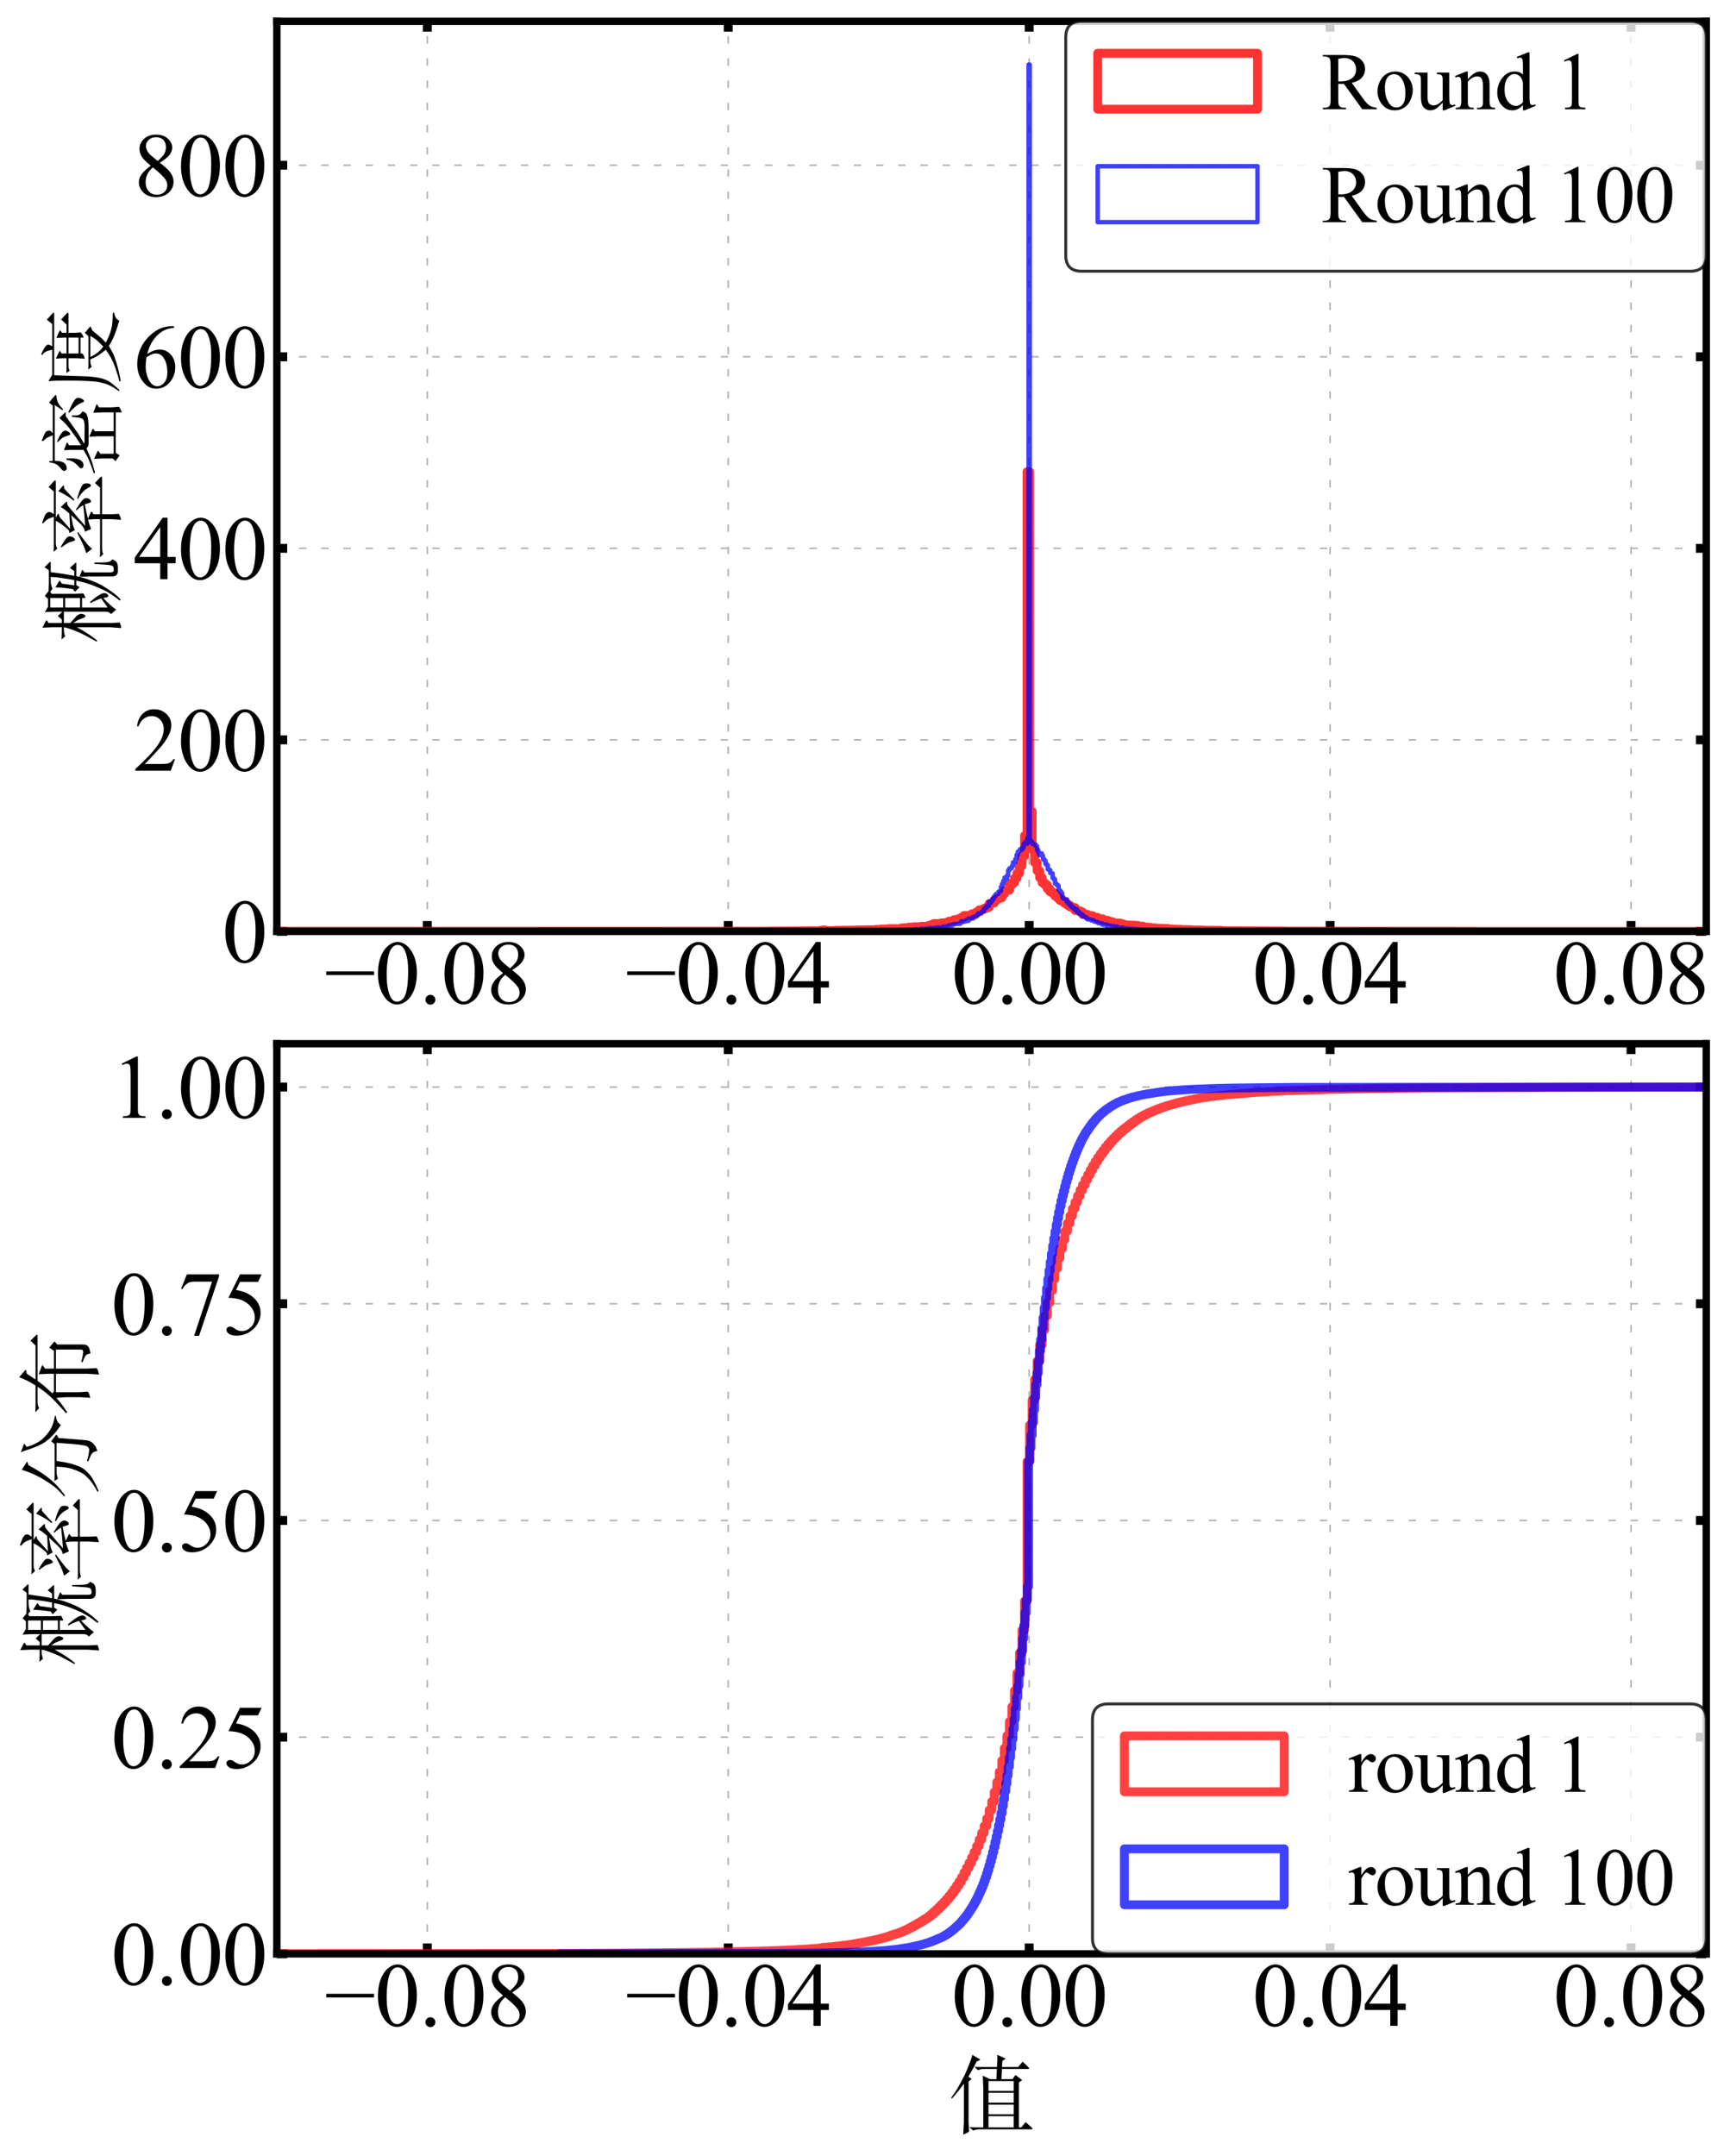 <?xml version="1.0" encoding="utf-8" standalone="no"?>
<!DOCTYPE svg PUBLIC "-//W3C//DTD SVG 1.1//EN"
  "http://www.w3.org/Graphics/SVG/1.1/DTD/svg11.dtd">
<svg xmlns:xlink="http://www.w3.org/1999/xlink" width="584.666pt" height="728.4pt" viewBox="0 0 584.666 728.4" xmlns="http://www.w3.org/2000/svg" version="1.1">
 <defs>
  <style type="text/css">*{stroke-linejoin: round; stroke-linecap: butt}</style>
 </defs>
 <g id="figure_1">
  <g id="patch_1">
   <path d="M 0 728.4 
L 584.666 728.4 
L 584.666 0 
L 0 0 
z
" style="fill: #ffffff"/>
  </g>
  <g id="axes_1">
   <g id="patch_2">
    <path d="M 93.559 314.72 
L 576.642 314.72 
L 576.642 7.2 
L 93.559 7.2 
z
" style="fill: #ffffff"/>
   </g>
   <g id="matplotlib.axis_1">
    <g id="xtick_1">
     <g id="line2d_1">
      <path d="M 144.41 314.72 
L 144.41 7.2 
" clip-path="url(#p1512a138a1)" style="fill: none; stroke-dasharray: 2.5,5; stroke-dashoffset: 0; stroke: #b0b0b0; stroke-width: 0.5"/>
     </g>
     <g id="line2d_2">
      <defs>
       <path id="m2b6a647d3a" d="M 0 0 
L 0 -3.5 
" style="stroke: #000000; stroke-width: 3"/>
      </defs>
      <g>
       <use xlink:href="#m2b6a647d3a" x="144.41" y="314.72" style="stroke: #000000; stroke-width: 3"/>
      </g>
     </g>
     <g id="line2d_3">
      <defs>
       <path id="me68aaafe99" d="M 0 0 
L 0 3.5 
" style="stroke: #000000; stroke-width: 3"/>
      </defs>
      <g>
       <use xlink:href="#me68aaafe99" x="144.41" y="7.2" style="stroke: #000000; stroke-width: 3"/>
      </g>
     </g>
     <g id="text_1">
      <!-- −0.08 -->
      <g transform="translate(109.702 339.051)scale(0.3 -0.3)">
       <defs>
        <path id="TimesNewRomanPSMT-2212" d="M 3484 2000 
L 116 2000 
L 116 2256 
L 3484 2256 
L 3484 2000 
z
" transform="scale(0.016)"/>
        <path id="TimesNewRomanPSMT-30" d="M 231 2094 
Q 231 2819 450 3342 
Q 669 3866 1031 4122 
Q 1313 4325 1613 4325 
Q 2100 4325 2488 3828 
Q 2972 3213 2972 2159 
Q 2972 1422 2759 906 
Q 2547 391 2217 158 
Q 1888 -75 1581 -75 
Q 975 -75 572 641 
Q 231 1244 231 2094 
z
M 844 2016 
Q 844 1141 1059 588 
Q 1238 122 1591 122 
Q 1759 122 1940 273 
Q 2122 425 2216 781 
Q 2359 1319 2359 2297 
Q 2359 3022 2209 3506 
Q 2097 3866 1919 4016 
Q 1791 4119 1609 4119 
Q 1397 4119 1231 3928 
Q 1006 3669 925 3112 
Q 844 2556 844 2016 
z
" transform="scale(0.016)"/>
        <path id="TimesNewRomanPSMT-2e" d="M 800 606 
Q 947 606 1047 504 
Q 1147 403 1147 259 
Q 1147 116 1045 14 
Q 944 -88 800 -88 
Q 656 -88 554 14 
Q 453 116 453 259 
Q 453 406 554 506 
Q 656 606 800 606 
z
" transform="scale(0.016)"/>
        <path id="TimesNewRomanPSMT-38" d="M 1228 2134 
Q 725 2547 579 2797 
Q 434 3047 434 3316 
Q 434 3728 753 4026 
Q 1072 4325 1600 4325 
Q 2113 4325 2425 4047 
Q 2738 3769 2738 3413 
Q 2738 3175 2569 2928 
Q 2400 2681 1866 2347 
Q 2416 1922 2594 1678 
Q 2831 1359 2831 1006 
Q 2831 559 2490 242 
Q 2150 -75 1597 -75 
Q 994 -75 656 303 
Q 388 606 388 966 
Q 388 1247 577 1523 
Q 766 1800 1228 2134 
z
M 1719 2469 
Q 2094 2806 2194 3001 
Q 2294 3197 2294 3444 
Q 2294 3772 2109 3958 
Q 1925 4144 1606 4144 
Q 1288 4144 1088 3959 
Q 888 3775 888 3528 
Q 888 3366 970 3203 
Q 1053 3041 1206 2894 
L 1719 2469 
z
M 1375 2016 
Q 1116 1797 991 1539 
Q 866 1281 866 981 
Q 866 578 1086 336 
Q 1306 94 1647 94 
Q 1984 94 2187 284 
Q 2391 475 2391 747 
Q 2391 972 2272 1150 
Q 2050 1481 1375 2016 
z
" transform="scale(0.016)"/>
       </defs>
       <use xlink:href="#TimesNewRomanPSMT-2212"/>
       <use xlink:href="#TimesNewRomanPSMT-30" x="56.396"/>
       <use xlink:href="#TimesNewRomanPSMT-2e" x="106.396"/>
       <use xlink:href="#TimesNewRomanPSMT-30" x="131.396"/>
       <use xlink:href="#TimesNewRomanPSMT-38" x="181.396"/>
      </g>
     </g>
    </g>
    <g id="xtick_2">
     <g id="line2d_4">
      <path d="M 246.112 314.72 
L 246.112 7.2 
" clip-path="url(#p1512a138a1)" style="fill: none; stroke-dasharray: 2.5,5; stroke-dashoffset: 0; stroke: #b0b0b0; stroke-width: 0.5"/>
     </g>
     <g id="line2d_5">
      <g>
       <use xlink:href="#m2b6a647d3a" x="246.112" y="314.72" style="stroke: #000000; stroke-width: 3"/>
      </g>
     </g>
     <g id="line2d_6">
      <g>
       <use xlink:href="#me68aaafe99" x="246.112" y="7.2" style="stroke: #000000; stroke-width: 3"/>
      </g>
     </g>
     <g id="text_2">
      <!-- −0.04 -->
      <g transform="translate(211.403 339.051)scale(0.3 -0.3)">
       <defs>
        <path id="TimesNewRomanPSMT-34" d="M 2978 1563 
L 2978 1119 
L 2409 1119 
L 2409 0 
L 1894 0 
L 1894 1119 
L 100 1119 
L 100 1519 
L 2066 4325 
L 2409 4325 
L 2409 1563 
L 2978 1563 
z
M 1894 1563 
L 1894 3666 
L 406 1563 
L 1894 1563 
z
" transform="scale(0.016)"/>
       </defs>
       <use xlink:href="#TimesNewRomanPSMT-2212"/>
       <use xlink:href="#TimesNewRomanPSMT-30" x="56.396"/>
       <use xlink:href="#TimesNewRomanPSMT-2e" x="106.396"/>
       <use xlink:href="#TimesNewRomanPSMT-30" x="131.396"/>
       <use xlink:href="#TimesNewRomanPSMT-34" x="181.396"/>
      </g>
     </g>
    </g>
    <g id="xtick_3">
     <g id="line2d_7">
      <path d="M 347.813 314.72 
L 347.813 7.2 
" clip-path="url(#p1512a138a1)" style="fill: none; stroke-dasharray: 2.5,5; stroke-dashoffset: 0; stroke: #b0b0b0; stroke-width: 0.5"/>
     </g>
     <g id="line2d_8">
      <g>
       <use xlink:href="#m2b6a647d3a" x="347.813" y="314.72" style="stroke: #000000; stroke-width: 3"/>
      </g>
     </g>
     <g id="line2d_9">
      <g>
       <use xlink:href="#me68aaafe99" x="347.813" y="7.2" style="stroke: #000000; stroke-width: 3"/>
      </g>
     </g>
     <g id="text_3">
      <!-- 0.00 -->
      <g transform="translate(321.563 339.051)scale(0.3 -0.3)">
       <use xlink:href="#TimesNewRomanPSMT-30"/>
       <use xlink:href="#TimesNewRomanPSMT-2e" x="50"/>
       <use xlink:href="#TimesNewRomanPSMT-30" x="75"/>
       <use xlink:href="#TimesNewRomanPSMT-30" x="125"/>
      </g>
     </g>
    </g>
    <g id="xtick_4">
     <g id="line2d_10">
      <path d="M 449.515 314.72 
L 449.515 7.2 
" clip-path="url(#p1512a138a1)" style="fill: none; stroke-dasharray: 2.5,5; stroke-dashoffset: 0; stroke: #b0b0b0; stroke-width: 0.5"/>
     </g>
     <g id="line2d_11">
      <g>
       <use xlink:href="#m2b6a647d3a" x="449.515" y="314.72" style="stroke: #000000; stroke-width: 3"/>
      </g>
     </g>
     <g id="line2d_12">
      <g>
       <use xlink:href="#me68aaafe99" x="449.515" y="7.2" style="stroke: #000000; stroke-width: 3"/>
      </g>
     </g>
     <g id="text_4">
      <!-- 0.04 -->
      <g transform="translate(423.265 339.051)scale(0.3 -0.3)">
       <use xlink:href="#TimesNewRomanPSMT-30"/>
       <use xlink:href="#TimesNewRomanPSMT-2e" x="50"/>
       <use xlink:href="#TimesNewRomanPSMT-30" x="75"/>
       <use xlink:href="#TimesNewRomanPSMT-34" x="125"/>
      </g>
     </g>
    </g>
    <g id="xtick_5">
     <g id="line2d_13">
      <path d="M 551.216 314.72 
L 551.216 7.2 
" clip-path="url(#p1512a138a1)" style="fill: none; stroke-dasharray: 2.5,5; stroke-dashoffset: 0; stroke: #b0b0b0; stroke-width: 0.5"/>
     </g>
     <g id="line2d_14">
      <g>
       <use xlink:href="#m2b6a647d3a" x="551.216" y="314.72" style="stroke: #000000; stroke-width: 3"/>
      </g>
     </g>
     <g id="line2d_15">
      <g>
       <use xlink:href="#me68aaafe99" x="551.216" y="7.2" style="stroke: #000000; stroke-width: 3"/>
      </g>
     </g>
     <g id="text_5">
      <!-- 0.08 -->
      <g transform="translate(524.966 339.051)scale(0.3 -0.3)">
       <use xlink:href="#TimesNewRomanPSMT-30"/>
       <use xlink:href="#TimesNewRomanPSMT-2e" x="50"/>
       <use xlink:href="#TimesNewRomanPSMT-30" x="75"/>
       <use xlink:href="#TimesNewRomanPSMT-38" x="125"/>
      </g>
     </g>
    </g>
   </g>
   <g id="matplotlib.axis_2">
    <g id="ytick_1">
     <g id="line2d_16">
      <path d="M 93.559 314.72 
L 576.642 314.72 
" clip-path="url(#p1512a138a1)" style="fill: none; stroke-dasharray: 2.5,5; stroke-dashoffset: 0; stroke: #b0b0b0; stroke-width: 0.5"/>
     </g>
     <g id="line2d_17">
      <defs>
       <path id="m3f3ebcd18f" d="M 0 0 
L 3.5 0 
" style="stroke: #000000; stroke-width: 3"/>
      </defs>
      <g>
       <use xlink:href="#m3f3ebcd18f" x="93.559" y="314.72" style="stroke: #000000; stroke-width: 3"/>
      </g>
     </g>
     <g id="line2d_18">
      <defs>
       <path id="m2e6bebad47" d="M 0 0 
L -3.5 0 
" style="stroke: #000000; stroke-width: 3"/>
      </defs>
      <g>
       <use xlink:href="#m2e6bebad47" x="576.642" y="314.72" style="stroke: #000000; stroke-width: 3"/>
      </g>
     </g>
     <g id="text_6">
      <!-- 0 -->
      <g transform="translate(75.059 325.135)scale(0.3 -0.3)">
       <use xlink:href="#TimesNewRomanPSMT-30"/>
      </g>
     </g>
    </g>
    <g id="ytick_2">
     <g id="line2d_19">
      <path d="M 93.559 249.998 
L 576.642 249.998 
" clip-path="url(#p1512a138a1)" style="fill: none; stroke-dasharray: 2.5,5; stroke-dashoffset: 0; stroke: #b0b0b0; stroke-width: 0.5"/>
     </g>
     <g id="line2d_20">
      <g>
       <use xlink:href="#m3f3ebcd18f" x="93.559" y="249.998" style="stroke: #000000; stroke-width: 3"/>
      </g>
     </g>
     <g id="line2d_21">
      <g>
       <use xlink:href="#m2e6bebad47" x="576.642" y="249.998" style="stroke: #000000; stroke-width: 3"/>
      </g>
     </g>
     <g id="text_7">
      <!-- 200 -->
      <g transform="translate(45.059 260.414)scale(0.3 -0.3)">
       <defs>
        <path id="TimesNewRomanPSMT-32" d="M 2934 816 
L 2638 0 
L 138 0 
L 138 116 
Q 1241 1122 1691 1759 
Q 2141 2397 2141 2925 
Q 2141 3328 1894 3587 
Q 1647 3847 1303 3847 
Q 991 3847 742 3664 
Q 494 3481 375 3128 
L 259 3128 
Q 338 3706 661 4015 
Q 984 4325 1469 4325 
Q 1984 4325 2329 3994 
Q 2675 3663 2675 3213 
Q 2675 2891 2525 2569 
Q 2294 2063 1775 1497 
Q 997 647 803 472 
L 1909 472 
Q 2247 472 2383 497 
Q 2519 522 2628 598 
Q 2738 675 2819 816 
L 2934 816 
z
" transform="scale(0.016)"/>
       </defs>
       <use xlink:href="#TimesNewRomanPSMT-32"/>
       <use xlink:href="#TimesNewRomanPSMT-30" x="50"/>
       <use xlink:href="#TimesNewRomanPSMT-30" x="100"/>
      </g>
     </g>
    </g>
    <g id="ytick_3">
     <g id="line2d_22">
      <path d="M 93.559 185.277 
L 576.642 185.277 
" clip-path="url(#p1512a138a1)" style="fill: none; stroke-dasharray: 2.5,5; stroke-dashoffset: 0; stroke: #b0b0b0; stroke-width: 0.5"/>
     </g>
     <g id="line2d_23">
      <g>
       <use xlink:href="#m3f3ebcd18f" x="93.559" y="185.277" style="stroke: #000000; stroke-width: 3"/>
      </g>
     </g>
     <g id="line2d_24">
      <g>
       <use xlink:href="#m2e6bebad47" x="576.642" y="185.277" style="stroke: #000000; stroke-width: 3"/>
      </g>
     </g>
     <g id="text_8">
      <!-- 400 -->
      <g transform="translate(45.059 195.692)scale(0.3 -0.3)">
       <use xlink:href="#TimesNewRomanPSMT-34"/>
       <use xlink:href="#TimesNewRomanPSMT-30" x="50"/>
       <use xlink:href="#TimesNewRomanPSMT-30" x="100"/>
      </g>
     </g>
    </g>
    <g id="ytick_4">
     <g id="line2d_25">
      <path d="M 93.559 120.555 
L 576.642 120.555 
" clip-path="url(#p1512a138a1)" style="fill: none; stroke-dasharray: 2.5,5; stroke-dashoffset: 0; stroke: #b0b0b0; stroke-width: 0.5"/>
     </g>
     <g id="line2d_26">
      <g>
       <use xlink:href="#m3f3ebcd18f" x="93.559" y="120.555" style="stroke: #000000; stroke-width: 3"/>
      </g>
     </g>
     <g id="line2d_27">
      <g>
       <use xlink:href="#m2e6bebad47" x="576.642" y="120.555" style="stroke: #000000; stroke-width: 3"/>
      </g>
     </g>
     <g id="text_9">
      <!-- 600 -->
      <g transform="translate(45.059 130.971)scale(0.3 -0.3)">
       <defs>
        <path id="TimesNewRomanPSMT-36" d="M 2869 4325 
L 2869 4209 
Q 2456 4169 2195 4045 
Q 1934 3922 1679 3669 
Q 1425 3416 1258 3105 
Q 1091 2794 978 2366 
Q 1428 2675 1881 2675 
Q 2316 2675 2634 2325 
Q 2953 1975 2953 1425 
Q 2953 894 2631 456 
Q 2244 -75 1606 -75 
Q 1172 -75 869 213 
Q 275 772 275 1663 
Q 275 2231 503 2743 
Q 731 3256 1154 3653 
Q 1578 4050 1965 4187 
Q 2353 4325 2688 4325 
L 2869 4325 
z
M 925 2138 
Q 869 1716 869 1456 
Q 869 1156 980 804 
Q 1091 453 1309 247 
Q 1469 100 1697 100 
Q 1969 100 2183 356 
Q 2397 613 2397 1088 
Q 2397 1622 2184 2012 
Q 1972 2403 1581 2403 
Q 1463 2403 1327 2353 
Q 1191 2303 925 2138 
z
" transform="scale(0.016)"/>
       </defs>
       <use xlink:href="#TimesNewRomanPSMT-36"/>
       <use xlink:href="#TimesNewRomanPSMT-30" x="50"/>
       <use xlink:href="#TimesNewRomanPSMT-30" x="100"/>
      </g>
     </g>
    </g>
    <g id="ytick_5">
     <g id="line2d_28">
      <path d="M 93.559 55.834 
L 576.642 55.834 
" clip-path="url(#p1512a138a1)" style="fill: none; stroke-dasharray: 2.5,5; stroke-dashoffset: 0; stroke: #b0b0b0; stroke-width: 0.5"/>
     </g>
     <g id="line2d_29">
      <g>
       <use xlink:href="#m3f3ebcd18f" x="93.559" y="55.834" style="stroke: #000000; stroke-width: 3"/>
      </g>
     </g>
     <g id="line2d_30">
      <g>
       <use xlink:href="#m2e6bebad47" x="576.642" y="55.834" style="stroke: #000000; stroke-width: 3"/>
      </g>
     </g>
     <g id="text_10">
      <!-- 800 -->
      <g transform="translate(45.059 66.249)scale(0.3 -0.3)">
       <use xlink:href="#TimesNewRomanPSMT-38"/>
       <use xlink:href="#TimesNewRomanPSMT-30" x="50"/>
       <use xlink:href="#TimesNewRomanPSMT-30" x="100"/>
      </g>
     </g>
    </g>
    <g id="text_11">
     <!-- 概率密度 -->
     <g transform="translate(36.247 216.96)rotate(-90)scale(0.28 -0.28)">
      <defs>
       <path id="UNAVAILABLE-6982" d="M 31 797 
Q 578 1769 731 2130 
Q 884 2491 979 2764 
Q 1075 3038 1094 3138 
L 1119 3272 
L 913 3272 
Q 684 3272 438 3175 
L 197 3450 
L 728 3425 
L 1119 3425 
L 1119 4166 
L 1088 4891 
L 1559 4650 
Q 1647 4603 1645 4581 
Q 1644 4559 1559 4503 
L 1441 4425 
L 1441 3425 
L 1697 3425 
L 1966 3725 
L 2294 3391 
L 2294 4028 
L 2259 4713 
L 2672 4463 
L 3259 4463 
L 3484 4713 
L 3841 4425 
L 4453 4406 
L 5413 4406 
L 5650 4731 
L 6016 4356 
Q 6059 4309 6048 4286 
Q 6038 4263 5981 4263 
L 5275 4263 
Q 5250 4041 5231 3900 
Q 5213 3759 5145 3326 
Q 5078 2894 5056 2781 
L 4997 2488 
L 5350 2488 
L 5597 2819 
L 5966 2413 
Q 5997 2375 5989 2353 
Q 5981 2331 5913 2331 
L 4972 2331 
Q 4878 1934 4808 1695 
Q 4738 1456 4600 1100 
Q 4463 744 4284 417 
Q 4106 91 3840 -281 
Q 3575 -653 3444 -781 
L 3216 -1013 
L 3131 -944 
Q 3666 -269 3902 217 
Q 4138 703 4306 1164 
Q 4475 1625 4538 1903 
L 4638 2331 
L 4294 2334 
L 4138 2088 
L 3794 2438 
L 4003 2600 
Q 4103 3331 4116 3597 
L 4131 3916 
L 4566 3647 
Q 4634 3600 4634 3581 
L 4556 3528 
L 4409 3428 
L 4278 2488 
L 4678 2488 
Q 4709 2666 4731 2784 
Q 4753 2903 4820 3351 
Q 4888 3800 4894 3897 
L 4916 4263 
L 4600 4263 
Q 4319 4263 4022 4131 
L 3794 4303 
L 3641 4194 
L 3641 2488 
L 3675 1800 
Q 3591 1744 3322 1634 
L 3322 1903 
L 2613 1903 
L 2613 -22 
L 3294 459 
Q 3228 653 3147 842 
Q 3066 1031 3044 1075 
L 2941 1256 
L 3028 1297 
Q 3222 1069 3348 906 
Q 3475 744 3589 539 
Q 3703 334 3698 209 
Q 3694 84 3595 -17 
Q 3497 -119 3439 -69 
Q 3381 -19 3356 131 
L 3331 303 
Q 3153 144 3070 62 
Q 2988 -19 2797 -233 
Q 2606 -447 2450 -669 
L 2109 -281 
Q 2209 -194 2231 -153 
Q 2253 -113 2275 -20 
Q 2297 72 2297 184 
L 2294 3272 
L 1441 3272 
L 1441 2791 
Q 1678 2578 1845 2429 
Q 2013 2281 2070 2175 
Q 2128 2069 2133 1991 
Q 2138 1913 2100 1803 
Q 2022 1584 1909 1669 
Q 1875 1694 1844 1756 
L 1709 2100 
Q 1644 2256 1600 2322 
L 1444 2553 
L 1441 -291 
L 1475 -950 
L 1213 -1031 
L 1059 -1056 
L 1119 -222 
L 1119 2284 
Q 978 2034 859 1828 
Q 741 1622 516 1292 
Q 291 963 106 753 
L 31 797 
z
M 2613 2050 
L 3322 2050 
L 3322 3175 
L 2613 3175 
L 2613 2050 
z
M 2613 3328 
L 3322 3328 
L 3322 4303 
L 2613 4303 
L 2613 3328 
z
M 4922 2103 
L 5375 1916 
Q 5441 1888 5444 1875 
Q 5447 1863 5394 1822 
L 5256 1719 
L 5259 -206 
Q 5259 -378 5312 -442 
Q 5366 -506 5525 -491 
Q 5653 -478 5711 -428 
Q 5769 -378 5795 -262 
Q 5822 -147 5844 175 
L 5897 969 
L 5997 969 
L 6009 278 
Q 6013 91 6038 -40 
Q 6063 -172 6103 -231 
Q 6144 -291 6241 -384 
Q 6200 -472 6125 -595 
Q 6050 -719 5912 -759 
Q 5775 -800 5609 -806 
Q 5303 -819 5189 -775 
Q 5075 -731 5015 -637 
Q 4956 -544 4956 -363 
L 4950 1278 
L 4922 2103 
z
" transform="scale(0.016)"/>
       <path id="UNAVAILABLE-7387" d="M 138 556 
L 453 541 
L 3025 541 
L 3025 944 
L 2991 1459 
Q 2591 1350 2284 1213 
L 2078 1681 
Q 2284 1722 2432 1822 
Q 2581 1922 2803 2159 
L 3203 2591 
L 3325 2719 
Q 2541 2603 2369 2516 
L 2203 2438 
L 1975 2859 
Q 2088 2859 2156 2889 
Q 2225 2919 2414 3158 
Q 2603 3397 2698 3537 
Q 2794 3678 2897 3881 
L 1219 3881 
Q 1134 3881 1062 3870 
Q 991 3859 797 3775 
L 553 4047 
L 919 4034 
L 3203 4034 
Q 3119 4278 3081 4364 
Q 3044 4450 2976 4556 
Q 2909 4663 2713 4822 
L 2734 4916 
Q 3016 4822 3211 4742 
Q 3406 4663 3489 4563 
Q 3572 4463 3562 4350 
Q 3553 4238 3391 4034 
L 5113 4034 
L 5447 4428 
L 5875 4034 
Q 5969 3944 5950 3912 
Q 5931 3881 5850 3881 
L 3131 3881 
L 3378 3747 
Q 3444 3709 3434 3684 
Q 3425 3659 3391 3653 
L 3228 3613 
Q 3138 3550 3094 3519 
L 2503 2988 
L 2284 2797 
L 3450 2859 
Q 3775 3231 3844 3353 
L 3934 3509 
L 4303 3125 
Q 4353 3069 4345 3055 
Q 4338 3041 4284 3034 
L 4100 3006 
Q 3909 2866 3864 2828 
Q 3819 2791 3553 2563 
L 3103 2184 
L 2647 1778 
L 2509 1666 
Q 3413 1728 4084 1809 
Q 3934 2059 3684 2325 
L 3734 2369 
Q 4309 2009 4432 1895 
Q 4556 1781 4592 1678 
Q 4628 1575 4591 1453 
Q 4556 1344 4475 1276 
Q 4394 1209 4353 1219 
Q 4306 1225 4281 1272 
Q 4256 1319 4240 1387 
Q 4225 1456 4141 1697 
Q 3638 1606 3066 1459 
L 3525 1244 
Q 3594 1209 3595 1192 
Q 3597 1175 3525 1128 
L 3391 1038 
L 3391 541 
L 5394 541 
L 5747 925 
L 6181 528 
Q 6241 469 6228 430 
Q 6216 391 6163 391 
L 3391 391 
L 3391 -316 
L 3422 -869 
Q 3278 -969 2975 -1047 
L 3025 -266 
L 3025 391 
L 859 391 
Q 547 391 388 303 
L 138 556 
z
M 456 1581 
Q 844 1709 1053 1800 
Q 1263 1891 2000 2269 
L 2050 2203 
Q 1834 2038 1607 1867 
Q 1381 1697 1190 1548 
Q 1000 1400 784 1144 
L 456 1581 
z
M 941 3506 
Q 1625 3106 1692 2964 
Q 1759 2822 1678 2628 
Q 1634 2525 1556 2469 
Q 1478 2413 1441 2431 
Q 1409 2444 1367 2575 
Q 1325 2706 1284 2823 
Q 1244 2941 1200 3019 
Q 1156 3097 894 3453 
L 941 3506 
z
M 5344 3256 
Q 4713 2697 4484 2469 
L 4422 2531 
Q 4666 2847 4814 3095 
Q 4963 3344 5131 3694 
L 5503 3375 
Q 5581 3306 5570 3281 
Q 5559 3256 5488 3256 
L 5344 3256 
z
M 4553 2197 
L 4588 2269 
Q 4863 2194 5013 2142 
Q 5163 2091 5398 1980 
Q 5634 1869 5679 1778 
Q 5725 1688 5722 1538 
Q 5719 1456 5706 1395 
Q 5694 1334 5650 1279 
Q 5606 1225 5556 1231 
Q 5519 1231 5472 1284 
L 5275 1619 
Q 5216 1709 5028 1884 
Q 4841 2059 4553 2197 
z
" transform="scale(0.016)"/>
       <path id="UNAVAILABLE-5bc6" d="M 1972 3269 
L 2469 3081 
Q 2609 3025 2506 2972 
L 2344 2888 
L 2344 1969 
Q 2931 2334 3440 2718 
Q 3950 3103 4119 3300 
L 4400 3616 
L 4788 3213 
Q 4825 3172 4822 3151 
Q 4819 3131 4772 3131 
L 4538 3131 
L 3203 2178 
L 2469 1747 
Q 2522 1728 2570 1718 
Q 2619 1709 2781 1715 
Q 2944 1722 3536 1709 
Q 4128 1697 4268 1800 
Q 4409 1903 4438 2200 
L 4494 2666 
L 4594 2666 
Q 4588 2484 4592 2370 
Q 4597 2256 4636 2148 
Q 4675 2041 4753 1984 
L 4906 1856 
Q 4869 1763 4797 1650 
Q 4725 1538 4431 1472 
Q 4138 1406 3520 1409 
Q 2903 1413 2606 1406 
Q 2309 1400 2206 1488 
L 2100 1566 
Q 1678 1378 1329 1240 
Q 981 1103 259 919 
L 234 1019 
Q 1197 1338 1531 1528 
L 1997 1784 
L 1997 2756 
L 1972 3269 
z
M 1163 4113 
L 3100 4113 
Q 2991 4394 2911 4534 
Q 2831 4675 2653 4847 
L 2697 4950 
Q 2938 4844 3180 4739 
Q 3422 4634 3442 4467 
Q 3463 4300 3394 4247 
L 3256 4113 
L 5334 4113 
L 5572 4394 
L 6103 3941 
Q 6147 3900 6137 3872 
Q 6128 3844 6081 3838 
Q 6059 3831 5971 3832 
Q 5884 3834 5665 3756 
Q 5447 3678 5269 3516 
L 5056 3331 
L 4994 3378 
L 5372 3959 
L 1178 3959 
Q 1163 3797 1144 3625 
Q 1125 3453 1047 3312 
Q 969 3172 858 3117 
Q 747 3063 639 3058 
Q 531 3053 473 3111 
Q 416 3169 414 3248 
Q 413 3328 516 3434 
L 713 3603 
Q 897 3766 961 3950 
Q 1025 4134 1034 4206 
L 1056 4381 
L 1144 4381 
Q 1153 4256 1156 4228 
L 1163 4113 
L 1163 4113 
z
M 1350 3081 
Q 1353 2853 1354 2662 
Q 1356 2472 1322 2303 
Q 1266 2031 1130 1907 
Q 994 1784 847 1789 
Q 700 1794 650 1856 
Q 600 1919 613 1994 
Q 616 2041 641 2072 
Q 666 2103 742 2164 
Q 819 2225 942 2362 
Q 1066 2500 1133 2648 
Q 1200 2797 1222 2906 
L 1256 3081 
L 1350 3081 
z
M 1150 -622 
L 1350 -406 
L 1350 375 
L 1319 997 
L 1884 738 
Q 1959 700 1900 659 
L 1703 516 
L 1703 -484 
L 3025 -484 
L 3025 659 
L 2988 1356 
L 3544 1119 
Q 3588 1097 3586 1076 
Q 3584 1056 3559 1041 
L 3403 934 
L 3403 -484 
L 4828 -484 
L 4828 275 
L 4797 1056 
L 5397 825 
Q 5444 803 5441 790 
Q 5438 778 5397 750 
L 5203 622 
L 5203 -316 
L 5244 -884 
Q 5100 -1009 4828 -1094 
L 4828 -638 
L 1775 -638 
L 1584 -938 
L 1150 -622 
z
M 2581 3734 
L 2622 3788 
Q 2919 3659 3061 3581 
Q 3203 3503 3323 3398 
Q 3444 3294 3453 3211 
Q 3463 3128 3416 3025 
Q 3375 2941 3312 2866 
Q 3250 2791 3197 2794 
Q 3159 2794 3137 2816 
Q 3116 2838 3080 2958 
Q 3044 3078 2992 3209 
Q 2941 3341 2869 3431 
Q 2797 3522 2581 3734 
z
M 4803 2872 
L 4828 2941 
Q 5419 2684 5644 2539 
Q 5869 2394 5898 2309 
Q 5928 2225 5925 2159 
Q 5919 2063 5866 1948 
Q 5813 1834 5756 1789 
Q 5700 1744 5666 1753 
Q 5625 1759 5584 1847 
L 5522 2000 
Q 5453 2159 5301 2353 
Q 5150 2547 4803 2872 
z
" transform="scale(0.016)"/>
       <path id="UNAVAILABLE-5ea6" d="M 931 4438 
L 1413 4153 
L 3297 4153 
Q 3269 4306 3208 4509 
Q 3147 4713 2903 4913 
L 2953 4984 
Q 3100 4925 3339 4797 
Q 3578 4669 3648 4558 
Q 3719 4447 3669 4369 
L 3566 4153 
L 5241 4153 
L 5569 4559 
L 6059 4113 
Q 6106 4069 6093 4036 
Q 6081 4003 5994 4003 
L 1378 4003 
Q 1366 3753 1353 3440 
Q 1341 3128 1325 2522 
Q 1309 1916 1295 1609 
Q 1281 1303 1237 945 
Q 1194 588 1097 284 
Q 1000 -19 820 -267 
Q 641 -516 263 -928 
L 188 -866 
Q 403 -559 515 -359 
Q 628 -159 693 16 
Q 759 191 815 420 
Q 872 650 895 862 
Q 919 1075 939 1448 
Q 959 1822 970 2203 
Q 981 2584 979 3128 
Q 978 3672 969 3822 
L 931 4438 
L 931 4438 
z
M 3297 109 
Q 3022 444 2867 689 
Q 2713 934 2578 1275 
L 2438 1275 
Q 2200 1275 2016 1169 
L 1806 1438 
L 2100 1422 
L 4325 1422 
L 4575 1691 
L 4975 1353 
Q 5069 1272 5067 1264 
Q 5066 1256 4984 1225 
L 4759 1131 
Q 4216 466 4094 353 
L 3838 109 
Q 4191 -84 4580 -218 
Q 4969 -353 5348 -383 
Q 5728 -413 6094 -419 
L 6100 -519 
Q 5863 -566 5739 -633 
Q 5616 -700 5581 -763 
L 5488 -913 
Q 5281 -844 5181 -809 
L 4813 -694 
Q 4050 -444 3588 -119 
Q 3325 -278 3051 -420 
Q 2778 -563 2087 -758 
Q 1397 -953 931 -1006 
L 903 -913 
Q 1231 -853 1957 -603 
Q 2684 -353 3297 109 
z
M 2744 1275 
Q 2928 925 3081 726 
Q 3234 528 3541 303 
Q 3747 497 3919 676 
Q 4091 856 4200 1038 
L 4347 1275 
L 2744 1275 
z
M 2663 3072 
L 2663 3331 
L 2631 3878 
L 3109 3650 
Q 3231 3588 3232 3591 
Q 3234 3594 3147 3531 
L 3016 3438 
L 3016 3072 
L 4216 3072 
L 4216 3269 
L 4188 3844 
L 4688 3616 
Q 4778 3572 4779 3567 
Q 4781 3563 4688 3494 
L 4575 3409 
L 4575 3072 
L 5203 3072 
L 5584 3478 
L 6022 3072 
Q 6109 2988 6084 2955 
Q 6059 2922 5994 2922 
L 4575 2922 
L 4575 2428 
L 4603 1997 
Q 4431 1847 4216 1778 
L 4216 2013 
L 3016 2013 
L 3016 1878 
Q 2850 1734 2625 1700 
L 2663 2316 
L 2663 2922 
L 2150 2922 
Q 1900 2922 1822 2878 
L 1722 2828 
L 1541 3081 
L 1878 3072 
L 2663 3072 
z
M 3016 2163 
L 4216 2163 
L 4216 2922 
L 3016 2922 
L 3016 2163 
z
" transform="scale(0.016)"/>
      </defs>
      <use xlink:href="#UNAVAILABLE-6982"/>
      <use xlink:href="#UNAVAILABLE-7387" x="100"/>
      <use xlink:href="#UNAVAILABLE-5bc6" x="200"/>
      <use xlink:href="#UNAVAILABLE-5ea6" x="300"/>
     </g>
    </g>
   </g>
   <g id="patch_3">
    <path d="M -1 314.72 
L 260.131 314.627 
L 260.131 314.601 
L 273.774 314.508 
L 273.774 314.487 
L 277.184 314.524 
L 277.184 314.364 
L 278.037 314.364 
L 278.037 314.229 
L 278.89 314.229 
L 278.89 314.467 
L 282.3 314.462 
L 282.3 314.353 
L 289.121 314.276 
L 289.121 314.234 
L 295.943 314.131 
L 295.943 314.059 
L 297.648 314.054 
L 297.648 313.94 
L 300.206 313.94 
L 300.206 313.785 
L 302.764 313.77 
L 302.764 313.904 
L 304.469 313.796 
L 304.469 313.589 
L 305.322 313.589 
L 305.322 313.476 
L 307.027 313.429 
L 307.027 313.295 
L 308.732 313.285 
L 308.732 313.156 
L 311.29 313.166 
L 311.29 312.98 
L 313.848 313.026 
L 313.848 312.675 
L 314.701 312.675 
L 314.701 312.453 
L 315.553 312.453 
L 315.553 312.061 
L 316.406 312.061 
L 316.406 312.247 
L 317.259 312.247 
L 317.259 312.035 
L 318.111 312.035 
L 318.111 311.849 
L 319.817 311.813 
L 319.817 311.674 
L 320.669 311.674 
L 320.669 311.271 
L 322.375 311.173 
L 322.375 310.76 
L 323.227 310.76 
L 323.227 310.616 
L 324.08 310.616 
L 324.08 310.394 
L 324.933 310.394 
L 324.933 309.939 
L 325.785 309.939 
L 325.785 309.351 
L 328.343 309.34 
L 328.343 308.829 
L 329.196 308.829 
L 329.196 308.576 
L 330.048 308.576 
L 330.048 308.127 
L 330.901 308.127 
L 330.901 307.466 
L 331.754 307.466 
L 331.754 307.275 
L 332.606 307.275 
L 332.606 306.899 
L 333.459 306.899 
L 333.459 306.522 
L 334.312 306.522 
L 334.312 305.303 
L 335.164 305.303 
L 335.164 305.097 
L 336.017 305.097 
L 336.017 304.204 
L 336.87 304.204 
L 336.87 303.615 
L 337.722 303.615 
L 337.722 303.367 
L 338.575 303.367 
L 338.575 302.103 
L 339.428 302.103 
L 339.428 300.962 
L 340.28 300.962 
L 340.28 300.781 
L 341.133 300.781 
L 341.133 299.021 
L 341.986 299.021 
L 341.986 298.251 
L 342.838 298.251 
L 342.838 296.734 
L 343.691 296.734 
L 343.691 295.071 
L 344.543 295.071 
L 344.543 292.49 
L 345.396 292.49 
L 345.396 289.264 
L 346.249 289.264 
L 346.249 282.387 
L 347.101 282.387 
L 347.101 159.396 
L 347.954 159.396 
L 347.954 274.143 
L 348.807 274.143 
L 348.807 287.085 
L 349.659 287.085 
L 349.659 291.452 
L 350.512 291.452 
L 350.512 294.22 
L 351.365 294.22 
L 351.365 296.574 
L 352.217 296.574 
L 352.217 298.257 
L 353.07 298.257 
L 353.07 298.974 
L 353.923 298.974 
L 353.923 300.275 
L 354.775 300.275 
L 354.775 301.282 
L 355.628 301.282 
L 355.628 301.767 
L 356.48 301.767 
L 356.48 302.717 
L 357.333 302.717 
L 357.333 303.383 
L 358.186 303.383 
L 358.186 304.24 
L 359.038 304.24 
L 359.038 304.653 
L 359.891 304.653 
L 359.891 305.293 
L 360.744 305.293 
L 360.744 305.871 
L 361.596 305.871 
L 361.596 306.439 
L 362.449 306.439 
L 362.449 306.666 
L 363.302 306.666 
L 363.302 307.627 
L 364.154 307.627 
L 364.154 307.74 
L 365.007 307.74 
L 365.007 308.169 
L 365.86 308.169 
L 365.86 308.953 
L 367.565 308.964 
L 367.565 309.304 
L 368.418 309.304 
L 368.418 309.423 
L 369.27 309.423 
L 369.27 309.826 
L 370.123 309.826 
L 370.123 309.965 
L 370.975 309.965 
L 370.975 310.492 
L 372.681 310.481 
L 372.681 311.039 
L 374.386 310.967 
L 374.386 311.328 
L 375.239 311.328 
L 375.239 311.504 
L 376.091 311.504 
L 376.091 311.798 
L 376.944 311.798 
L 376.944 312.015 
L 377.797 312.015 
L 377.797 311.901 
L 378.649 311.901 
L 378.649 312.169 
L 379.502 312.169 
L 379.502 312.417 
L 380.355 312.417 
L 380.355 312.567 
L 383.765 312.629 
L 383.765 312.727 
L 384.618 312.727 
L 384.618 312.939 
L 386.323 312.959 
L 386.323 313.212 
L 388.028 313.285 
L 388.028 313.331 
L 388.881 313.331 
L 388.881 313.476 
L 390.586 313.543 
L 390.586 313.62 
L 393.997 313.729 
L 393.997 313.739 
L 394.85 313.739 
L 394.85 313.93 
L 399.113 314.033 
L 399.113 314.09 
L 402.523 314.142 
L 402.523 314.204 
L 406.787 314.255 
L 406.787 314.327 
L 412.755 314.353 
L 412.755 314.493 
L 434.071 314.565 
L 434.071 314.606 
L 498.872 314.694 
L 498.872 314.72 
L 585.666 314.72 
L 585.666 314.72 
" clip-path="url(#p1512a138a1)" style="fill: none; opacity: 0.8; stroke: #ff0000; stroke-width: 3; stroke-linejoin: miter"/>
   </g>
   <g id="patch_4">
    <path d="M 189.173 314.72 
L 189.173 314.698 
L 287.894 314.59 
L 287.894 314.579 
L 299.676 314.514 
L 299.676 314.438 
L 303.739 314.406 
L 303.739 314.286 
L 306.989 314.341 
L 306.989 314.146 
L 309.426 314.211 
L 309.426 313.961 
L 309.833 313.961 
L 309.833 314.167 
L 311.051 314.07 
L 311.051 314.037 
L 311.458 314.037 
L 311.458 313.777 
L 311.864 313.777 
L 311.864 313.983 
L 313.083 313.961 
L 313.083 313.723 
L 313.489 313.723 
L 313.489 313.972 
L 313.895 313.972 
L 313.895 313.788 
L 314.301 313.788 
L 314.301 313.593 
L 314.708 313.593 
L 314.708 313.788 
L 315.114 313.788 
L 315.114 313.604 
L 316.333 313.582 
L 316.333 313.43 
L 317.145 313.344 
L 317.145 313.723 
L 317.552 313.723 
L 317.552 313.571 
L 318.364 313.55 
L 318.364 313.246 
L 318.77 313.246 
L 318.77 313.105 
L 319.989 313.192 
L 319.989 312.932 
L 320.802 312.889 
L 320.802 312.574 
L 321.208 312.574 
L 321.208 312.759 
L 321.614 312.759 
L 321.614 312.607 
L 322.02 312.607 
L 322.02 312.379 
L 322.427 312.379 
L 322.427 312.228 
L 324.458 312.141 
L 324.458 311.849 
L 324.864 311.849 
L 324.864 311.274 
L 325.271 311.274 
L 325.271 311.513 
L 325.677 311.513 
L 325.677 311.383 
L 326.489 311.307 
L 326.489 310.873 
L 326.896 310.873 
L 326.896 311.155 
L 327.302 311.155 
L 327.302 310.321 
L 327.708 310.321 
L 327.708 310.516 
L 328.114 310.516 
L 328.114 310.31 
L 328.927 310.321 
L 328.927 309.79 
L 329.739 309.812 
L 329.739 309.562 
L 330.146 309.562 
L 330.146 309.151 
L 330.552 309.151 
L 330.552 308.62 
L 331.771 308.522 
L 331.771 308.078 
L 332.177 308.078 
L 332.177 307.764 
L 332.583 307.764 
L 332.583 307.016 
L 332.989 307.016 
L 332.989 306.637 
L 333.396 306.637 
L 333.396 306.074 
L 334.208 306.041 
L 334.208 304.73 
L 334.615 304.73 
L 334.615 304.947 
L 335.021 304.947 
L 335.021 304.297 
L 335.427 304.297 
L 335.427 303.668 
L 335.833 303.668 
L 335.833 303.083 
L 336.24 303.083 
L 336.24 302.552 
L 336.646 302.552 
L 336.646 302.043 
L 337.458 301.989 
L 337.458 301.252 
L 337.865 301.252 
L 337.865 301.079 
L 338.271 301.079 
L 338.271 299.638 
L 338.677 299.638 
L 338.677 298.63 
L 339.083 298.63 
L 339.083 297.622 
L 339.49 297.622 
L 339.49 296.55 
L 339.896 296.55 
L 339.896 296.994 
L 340.302 296.994 
L 340.302 295.878 
L 340.708 295.878 
L 340.708 294.112 
L 341.115 294.112 
L 341.115 293.44 
L 341.927 293.375 
L 341.927 292.682 
L 342.334 292.682 
L 342.334 291.371 
L 343.146 291.295 
L 343.146 290.255 
L 343.552 290.255 
L 343.552 288.879 
L 343.959 288.879 
L 343.959 287.817 
L 344.365 287.817 
L 344.365 287.503 
L 344.771 287.503 
L 344.771 286.928 
L 345.584 286.961 
L 345.584 286.268 
L 345.99 286.268 
L 345.99 285.097 
L 346.396 285.097 
L 346.396 284.501 
L 346.802 284.501 
L 346.802 285.076 
L 347.209 285.076 
L 347.209 283.082 
L 347.615 283.082 
L 347.615 21.844 
L 348.021 21.844 
L 348.021 283.981 
L 348.427 283.981 
L 348.427 284.447 
L 348.834 284.447 
L 348.834 285.119 
L 349.24 285.119 
L 349.24 285.336 
L 350.053 285.401 
L 350.053 285.877 
L 350.459 285.877 
L 350.459 287.167 
L 350.865 287.167 
L 350.865 288.012 
L 351.271 288.012 
L 351.271 288.944 
L 351.678 288.944 
L 351.678 288.359 
L 352.084 288.359 
L 352.084 289.128 
L 352.49 289.128 
L 352.49 290.287 
L 352.896 290.287 
L 352.896 290.764 
L 353.303 290.764 
L 353.303 291.88 
L 353.709 291.88 
L 353.709 292.335 
L 354.115 292.335 
L 354.115 293.733 
L 354.521 293.733 
L 354.521 294.014 
L 354.928 294.014 
L 354.928 294.99 
L 355.74 295.076 
L 355.74 296.658 
L 356.146 296.658 
L 356.146 297.113 
L 356.553 297.113 
L 356.553 298.543 
L 356.959 298.543 
L 356.959 298.858 
L 357.365 298.858 
L 357.365 299.258 
L 357.771 299.258 
L 357.771 300.71 
L 358.178 300.71 
L 358.178 301.165 
L 358.584 301.165 
L 358.584 301.837 
L 358.99 301.837 
L 358.99 303.17 
L 359.397 303.17 
L 359.397 303.668 
L 359.803 303.668 
L 359.803 303.809 
L 360.615 303.907 
L 360.615 304.86 
L 361.022 304.86 
L 361.022 305.337 
L 361.428 305.337 
L 361.428 305.629 
L 361.834 305.629 
L 361.834 306.171 
L 362.24 306.171 
L 362.24 306.572 
L 362.647 306.572 
L 362.647 306.767 
L 363.053 306.767 
L 363.053 307.298 
L 363.865 307.211 
L 363.865 308.046 
L 364.678 308.056 
L 364.678 308.674 
L 365.084 308.674 
L 365.084 308.793 
L 365.49 308.793 
L 365.49 308.999 
L 365.897 308.999 
L 365.897 309.703 
L 366.709 309.725 
L 366.709 309.92 
L 367.116 309.92 
L 367.116 310.353 
L 367.522 310.353 
L 367.522 310.635 
L 368.334 310.7 
L 368.334 310.754 
L 368.741 310.754 
L 368.741 310.96 
L 369.553 310.917 
L 369.553 311.253 
L 369.959 311.253 
L 369.959 311.415 
L 370.772 311.513 
L 370.772 311.686 
L 371.178 311.686 
L 371.178 311.935 
L 372.397 311.989 
L 372.397 312.358 
L 372.803 312.358 
L 372.803 312.499 
L 373.209 312.499 
L 373.209 312.369 
L 374.022 312.379 
L 374.022 312.921 
L 374.428 312.921 
L 374.428 312.694 
L 375.241 312.769 
L 375.241 312.889 
L 375.647 312.889 
L 375.647 313.073 
L 376.053 313.073 
L 376.053 312.932 
L 376.46 312.932 
L 376.46 313.084 
L 376.866 313.084 
L 376.866 313.214 
L 377.272 313.214 
L 377.272 313.084 
L 377.678 313.084 
L 377.678 313.365 
L 378.085 313.365 
L 378.085 313.517 
L 378.897 313.452 
L 378.897 313.658 
L 379.303 313.658 
L 379.303 313.474 
L 379.71 313.474 
L 379.71 313.647 
L 380.116 313.647 
L 380.116 313.972 
L 380.522 313.972 
L 380.522 313.745 
L 382.147 313.82 
L 382.147 313.875 
L 382.96 313.831 
L 382.96 313.994 
L 385.397 314.037 
L 385.397 314.178 
L 387.022 314.221 
L 387.022 314.319 
L 387.429 314.319 
L 387.429 314.178 
L 388.241 314.189 
L 388.241 314.319 
L 390.679 314.297 
L 390.679 314.135 
L 391.085 314.135 
L 391.085 314.384 
L 395.96 314.492 
L 395.96 314.557 
L 396.366 314.557 
L 396.366 314.416 
L 397.991 314.514 
L 397.991 314.536 
L 412.617 314.622 
L 412.617 314.666 
L 585.666 314.72 
L 585.666 314.72 
" clip-path="url(#p1512a138a1)" style="fill: none; opacity: 0.75; stroke: #0000ff; stroke-width: 1.5; stroke-linejoin: miter"/>
   </g>
   <g id="patch_5">
    <path d="M 93.559 314.72 
L 93.559 7.2 
" style="fill: none; stroke: #000000; stroke-width: 2.5; stroke-linejoin: miter; stroke-linecap: square"/>
   </g>
   <g id="patch_6">
    <path d="M 576.642 314.72 
L 576.642 7.2 
" style="fill: none; stroke: #000000; stroke-width: 2.5; stroke-linejoin: miter; stroke-linecap: square"/>
   </g>
   <g id="patch_7">
    <path d="M 93.559 314.72 
L 576.642 314.72 
" style="fill: none; stroke: #000000; stroke-width: 2.5; stroke-linejoin: miter; stroke-linecap: square"/>
   </g>
   <g id="patch_8">
    <path d="M 93.559 7.2 
L 576.642 7.2 
" style="fill: none; stroke: #000000; stroke-width: 2.5; stroke-linejoin: miter; stroke-linecap: square"/>
   </g>
   <g id="legend_1">
    <g id="patch_9">
     <path d="M 365.582 91.651 
L 571.242 91.651 
Q 576.642 91.651 576.642 86.251 
L 576.642 12.6 
Q 576.642 7.2 571.242 7.2 
L 365.582 7.2 
Q 360.182 7.2 360.182 12.6 
L 360.182 86.251 
Q 360.182 91.651 365.582 91.651 
z
" style="fill: #ffffff; opacity: 0.8; stroke: #000000; stroke-linejoin: miter"/>
    </g>
    <g id="patch_10">
     <path d="M 370.982 36.9 
L 424.982 36.9 
L 424.982 18 
L 370.982 18 
L 370.982 36.9 
z
" style="fill: none; opacity: 0.8; stroke: #ff0000; stroke-width: 3; stroke-linejoin: miter"/>
    </g>
    <g id="text_12">
     <!-- Round 1 -->
     <g transform="translate(446.582 36.9)scale(0.27 -0.27)">
      <defs>
       <path id="TimesNewRomanPSMT-52" d="M 4325 0 
L 3194 0 
L 1759 1981 
Q 1600 1975 1500 1975 
Q 1459 1975 1412 1976 
Q 1366 1978 1316 1981 
L 1316 750 
Q 1316 350 1403 253 
Q 1522 116 1759 116 
L 1925 116 
L 1925 0 
L 109 0 
L 109 116 
L 269 116 
Q 538 116 653 291 
Q 719 388 719 750 
L 719 3488 
Q 719 3888 631 3984 
Q 509 4122 269 4122 
L 109 4122 
L 109 4238 
L 1653 4238 
Q 2328 4238 2648 4139 
Q 2969 4041 3192 3777 
Q 3416 3513 3416 3147 
Q 3416 2756 3161 2468 
Q 2906 2181 2372 2063 
L 3247 847 
Q 3547 428 3762 290 
Q 3978 153 4325 116 
L 4325 0 
z
M 1316 2178 
Q 1375 2178 1419 2176 
Q 1463 2175 1491 2175 
Q 2097 2175 2405 2437 
Q 2713 2700 2713 3106 
Q 2713 3503 2464 3751 
Q 2216 4000 1806 4000 
Q 1625 4000 1316 3941 
L 1316 2178 
z
" transform="scale(0.016)"/>
       <path id="TimesNewRomanPSMT-6f" d="M 1600 2947 
Q 2250 2947 2644 2453 
Q 2978 2031 2978 1484 
Q 2978 1100 2793 706 
Q 2609 313 2286 112 
Q 1963 -88 1566 -88 
Q 919 -88 538 428 
Q 216 863 216 1403 
Q 216 1797 411 2186 
Q 606 2575 925 2761 
Q 1244 2947 1600 2947 
z
M 1503 2744 
Q 1338 2744 1170 2645 
Q 1003 2547 900 2300 
Q 797 2053 797 1666 
Q 797 1041 1045 587 
Q 1294 134 1700 134 
Q 2003 134 2200 384 
Q 2397 634 2397 1244 
Q 2397 2006 2069 2444 
Q 1847 2744 1503 2744 
z
" transform="scale(0.016)"/>
       <path id="TimesNewRomanPSMT-75" d="M 2709 2863 
L 2709 1128 
Q 2709 631 2732 520 
Q 2756 409 2807 365 
Q 2859 322 2928 322 
Q 3025 322 3147 375 
L 3191 266 
L 2334 -88 
L 2194 -88 
L 2194 519 
Q 1825 119 1631 15 
Q 1438 -88 1222 -88 
Q 981 -88 804 51 
Q 628 191 559 409 
Q 491 628 491 1028 
L 491 2306 
Q 491 2509 447 2587 
Q 403 2666 317 2708 
Q 231 2750 6 2747 
L 6 2863 
L 1009 2863 
L 1009 947 
Q 1009 547 1148 422 
Q 1288 297 1484 297 
Q 1619 297 1789 381 
Q 1959 466 2194 703 
L 2194 2325 
Q 2194 2569 2105 2655 
Q 2016 2741 1734 2747 
L 1734 2863 
L 2709 2863 
z
" transform="scale(0.016)"/>
       <path id="TimesNewRomanPSMT-6e" d="M 1034 2341 
Q 1538 2947 1994 2947 
Q 2228 2947 2397 2830 
Q 2566 2713 2666 2444 
Q 2734 2256 2734 1869 
L 2734 647 
Q 2734 375 2778 278 
Q 2813 200 2889 156 
Q 2966 113 3172 113 
L 3172 0 
L 1756 0 
L 1756 113 
L 1816 113 
Q 2016 113 2095 173 
Q 2175 234 2206 353 
Q 2219 400 2219 647 
L 2219 1819 
Q 2219 2209 2117 2386 
Q 2016 2563 1775 2563 
Q 1403 2563 1034 2156 
L 1034 647 
Q 1034 356 1069 288 
Q 1113 197 1189 155 
Q 1266 113 1500 113 
L 1500 0 
L 84 0 
L 84 113 
L 147 113 
Q 366 113 442 223 
Q 519 334 519 647 
L 519 1709 
Q 519 2225 495 2337 
Q 472 2450 423 2490 
Q 375 2531 294 2531 
Q 206 2531 84 2484 
L 38 2597 
L 900 2947 
L 1034 2947 
L 1034 2341 
z
" transform="scale(0.016)"/>
       <path id="TimesNewRomanPSMT-64" d="M 2222 322 
Q 2013 103 1813 7 
Q 1613 -88 1381 -88 
Q 913 -88 563 304 
Q 213 697 213 1313 
Q 213 1928 600 2439 
Q 988 2950 1597 2950 
Q 1975 2950 2222 2709 
L 2222 3238 
Q 2222 3728 2198 3840 
Q 2175 3953 2125 3993 
Q 2075 4034 2000 4034 
Q 1919 4034 1784 3984 
L 1744 4094 
L 2597 4444 
L 2738 4444 
L 2738 1134 
Q 2738 631 2761 520 
Q 2784 409 2836 365 
Q 2888 322 2956 322 
Q 3041 322 3181 375 
L 3216 266 
L 2366 -88 
L 2222 -88 
L 2222 322 
z
M 2222 541 
L 2222 2016 
Q 2203 2228 2109 2403 
Q 2016 2578 1861 2667 
Q 1706 2756 1559 2756 
Q 1284 2756 1069 2509 
Q 784 2184 784 1559 
Q 784 928 1059 592 
Q 1334 256 1672 256 
Q 1956 256 2222 541 
z
" transform="scale(0.016)"/>
       <path id="TimesNewRomanPSMT-20" transform="scale(0.016)"/>
       <path id="TimesNewRomanPSMT-31" d="M 750 3822 
L 1781 4325 
L 1884 4325 
L 1884 747 
Q 1884 391 1914 303 
Q 1944 216 2037 169 
Q 2131 122 2419 116 
L 2419 0 
L 825 0 
L 825 116 
Q 1125 122 1212 167 
Q 1300 213 1334 289 
Q 1369 366 1369 747 
L 1369 3034 
Q 1369 3497 1338 3628 
Q 1316 3728 1258 3775 
Q 1200 3822 1119 3822 
Q 1003 3822 797 3725 
L 750 3822 
z
" transform="scale(0.016)"/>
      </defs>
      <use xlink:href="#TimesNewRomanPSMT-52"/>
      <use xlink:href="#TimesNewRomanPSMT-6f" x="66.699"/>
      <use xlink:href="#TimesNewRomanPSMT-75" x="116.699"/>
      <use xlink:href="#TimesNewRomanPSMT-6e" x="166.699"/>
      <use xlink:href="#TimesNewRomanPSMT-64" x="216.699"/>
      <use xlink:href="#TimesNewRomanPSMT-20" x="266.699"/>
      <use xlink:href="#TimesNewRomanPSMT-31" x="291.699"/>
     </g>
    </g>
    <g id="patch_11">
     <path d="M 370.982 75.075 
L 424.982 75.075 
L 424.982 56.175 
L 370.982 56.175 
L 370.982 75.075 
z
" style="fill: none; opacity: 0.75; stroke: #0000ff; stroke-width: 1.5; stroke-linejoin: miter"/>
    </g>
    <g id="text_13">
     <!-- Round 100 -->
     <g transform="translate(446.582 75.075)scale(0.27 -0.27)">
      <use xlink:href="#TimesNewRomanPSMT-52"/>
      <use xlink:href="#TimesNewRomanPSMT-6f" x="66.699"/>
      <use xlink:href="#TimesNewRomanPSMT-75" x="116.699"/>
      <use xlink:href="#TimesNewRomanPSMT-6e" x="166.699"/>
      <use xlink:href="#TimesNewRomanPSMT-64" x="216.699"/>
      <use xlink:href="#TimesNewRomanPSMT-20" x="266.699"/>
      <use xlink:href="#TimesNewRomanPSMT-31" x="291.699"/>
      <use xlink:href="#TimesNewRomanPSMT-30" x="341.699"/>
      <use xlink:href="#TimesNewRomanPSMT-30" x="391.699"/>
     </g>
    </g>
   </g>
  </g>
  <g id="axes_2">
   <g id="patch_12">
    <path d="M 93.559 660.188 
L 576.642 660.188 
L 576.642 352.668 
L 93.559 352.668 
z
" style="fill: #ffffff"/>
   </g>
   <g id="matplotlib.axis_3">
    <g id="xtick_6">
     <g id="line2d_31">
      <path d="M 144.41 660.188 
L 144.41 352.668 
" clip-path="url(#p6361e43336)" style="fill: none; stroke-dasharray: 2.5,5; stroke-dashoffset: 0; stroke: #b0b0b0; stroke-width: 0.5"/>
     </g>
     <g id="line2d_32">
      <g>
       <use xlink:href="#m2b6a647d3a" x="144.41" y="660.188" style="stroke: #000000; stroke-width: 3"/>
      </g>
     </g>
     <g id="line2d_33">
      <g>
       <use xlink:href="#me68aaafe99" x="144.41" y="352.668" style="stroke: #000000; stroke-width: 3"/>
      </g>
     </g>
     <g id="text_14">
      <!-- −0.08 -->
      <g transform="translate(109.702 684.519)scale(0.3 -0.3)">
       <use xlink:href="#TimesNewRomanPSMT-2212"/>
       <use xlink:href="#TimesNewRomanPSMT-30" x="56.396"/>
       <use xlink:href="#TimesNewRomanPSMT-2e" x="106.396"/>
       <use xlink:href="#TimesNewRomanPSMT-30" x="131.396"/>
       <use xlink:href="#TimesNewRomanPSMT-38" x="181.396"/>
      </g>
     </g>
    </g>
    <g id="xtick_7">
     <g id="line2d_34">
      <path d="M 246.112 660.188 
L 246.112 352.668 
" clip-path="url(#p6361e43336)" style="fill: none; stroke-dasharray: 2.5,5; stroke-dashoffset: 0; stroke: #b0b0b0; stroke-width: 0.5"/>
     </g>
     <g id="line2d_35">
      <g>
       <use xlink:href="#m2b6a647d3a" x="246.112" y="660.188" style="stroke: #000000; stroke-width: 3"/>
      </g>
     </g>
     <g id="line2d_36">
      <g>
       <use xlink:href="#me68aaafe99" x="246.112" y="352.668" style="stroke: #000000; stroke-width: 3"/>
      </g>
     </g>
     <g id="text_15">
      <!-- −0.04 -->
      <g transform="translate(211.403 684.519)scale(0.3 -0.3)">
       <use xlink:href="#TimesNewRomanPSMT-2212"/>
       <use xlink:href="#TimesNewRomanPSMT-30" x="56.396"/>
       <use xlink:href="#TimesNewRomanPSMT-2e" x="106.396"/>
       <use xlink:href="#TimesNewRomanPSMT-30" x="131.396"/>
       <use xlink:href="#TimesNewRomanPSMT-34" x="181.396"/>
      </g>
     </g>
    </g>
    <g id="xtick_8">
     <g id="line2d_37">
      <path d="M 347.813 660.188 
L 347.813 352.668 
" clip-path="url(#p6361e43336)" style="fill: none; stroke-dasharray: 2.5,5; stroke-dashoffset: 0; stroke: #b0b0b0; stroke-width: 0.5"/>
     </g>
     <g id="line2d_38">
      <g>
       <use xlink:href="#m2b6a647d3a" x="347.813" y="660.188" style="stroke: #000000; stroke-width: 3"/>
      </g>
     </g>
     <g id="line2d_39">
      <g>
       <use xlink:href="#me68aaafe99" x="347.813" y="352.668" style="stroke: #000000; stroke-width: 3"/>
      </g>
     </g>
     <g id="text_16">
      <!-- 0.00 -->
      <g transform="translate(321.563 684.519)scale(0.3 -0.3)">
       <use xlink:href="#TimesNewRomanPSMT-30"/>
       <use xlink:href="#TimesNewRomanPSMT-2e" x="50"/>
       <use xlink:href="#TimesNewRomanPSMT-30" x="75"/>
       <use xlink:href="#TimesNewRomanPSMT-30" x="125"/>
      </g>
     </g>
    </g>
    <g id="xtick_9">
     <g id="line2d_40">
      <path d="M 449.515 660.188 
L 449.515 352.668 
" clip-path="url(#p6361e43336)" style="fill: none; stroke-dasharray: 2.5,5; stroke-dashoffset: 0; stroke: #b0b0b0; stroke-width: 0.5"/>
     </g>
     <g id="line2d_41">
      <g>
       <use xlink:href="#m2b6a647d3a" x="449.515" y="660.188" style="stroke: #000000; stroke-width: 3"/>
      </g>
     </g>
     <g id="line2d_42">
      <g>
       <use xlink:href="#me68aaafe99" x="449.515" y="352.668" style="stroke: #000000; stroke-width: 3"/>
      </g>
     </g>
     <g id="text_17">
      <!-- 0.04 -->
      <g transform="translate(423.265 684.519)scale(0.3 -0.3)">
       <use xlink:href="#TimesNewRomanPSMT-30"/>
       <use xlink:href="#TimesNewRomanPSMT-2e" x="50"/>
       <use xlink:href="#TimesNewRomanPSMT-30" x="75"/>
       <use xlink:href="#TimesNewRomanPSMT-34" x="125"/>
      </g>
     </g>
    </g>
    <g id="xtick_10">
     <g id="line2d_43">
      <path d="M 551.216 660.188 
L 551.216 352.668 
" clip-path="url(#p6361e43336)" style="fill: none; stroke-dasharray: 2.5,5; stroke-dashoffset: 0; stroke: #b0b0b0; stroke-width: 0.5"/>
     </g>
     <g id="line2d_44">
      <g>
       <use xlink:href="#m2b6a647d3a" x="551.216" y="660.188" style="stroke: #000000; stroke-width: 3"/>
      </g>
     </g>
     <g id="line2d_45">
      <g>
       <use xlink:href="#me68aaafe99" x="551.216" y="352.668" style="stroke: #000000; stroke-width: 3"/>
      </g>
     </g>
     <g id="text_18">
      <!-- 0.08 -->
      <g transform="translate(524.966 684.519)scale(0.3 -0.3)">
       <use xlink:href="#TimesNewRomanPSMT-30"/>
       <use xlink:href="#TimesNewRomanPSMT-2e" x="50"/>
       <use xlink:href="#TimesNewRomanPSMT-30" x="75"/>
       <use xlink:href="#TimesNewRomanPSMT-38" x="125"/>
      </g>
     </g>
    </g>
    <g id="text_19">
     <!-- 值 -->
     <g transform="translate(321.101 716.387)scale(0.28 -0.28)">
      <defs>
       <path id="UNAVAILABLE-503c" d="M 2003 4422 
Q 1788 3978 1375 3275 
L 1572 3150 
Q 1609 3122 1612 3111 
Q 1616 3100 1544 3041 
L 1391 2913 
L 1391 -166 
L 1431 -850 
Q 1313 -975 988 -1078 
L 1038 -138 
L 1038 2738 
Q 788 2406 622 2197 
Q 456 1988 138 1631 
L 75 1681 
Q 238 1906 389 2132 
Q 541 2359 794 2826 
Q 1047 3294 1158 3539 
Q 1269 3784 1431 4200 
Q 1594 4616 1634 4772 
L 1675 4925 
L 2175 4634 
Q 2275 4575 2270 4556 
Q 2266 4538 2194 4506 
L 2003 4422 
z
M 1438 -531 
L 1806 -544 
L 2500 -544 
L 2500 2494 
L 2463 3353 
L 3003 3097 
L 3494 3097 
L 3525 3863 
L 2613 3863 
Q 2353 3863 2300 3841 
L 2103 3772 
L 1834 4022 
L 2169 4006 
L 3531 4006 
L 3563 4497 
Q 3563 4678 3563 4719 
L 3553 4925 
L 4078 4697 
Q 4188 4647 4186 4637 
Q 4184 4628 4091 4566 
L 3944 4469 
L 3909 4006 
L 5128 4006 
L 5472 4409 
L 5847 4053 
Q 5984 3919 5967 3891 
Q 5950 3863 5847 3863 
L 3909 3863 
L 3872 3097 
L 4706 3097 
L 4925 3406 
L 5394 3059 
L 5431 3034 
Q 5434 3025 5378 2984 
L 5188 2841 
L 5188 -544 
L 5369 -544 
L 5694 -144 
L 6156 -559 
Q 6228 -628 6215 -659 
Q 6203 -691 6134 -691 
L 2222 -691 
Q 1972 -691 1744 -781 
L 1438 -531 
z
M 2894 -544 
L 4794 -544 
L 4794 300 
L 2894 300 
L 2894 -544 
z
M 2894 444 
L 4794 444 
L 4794 1175 
L 2894 1175 
L 2894 444 
z
M 2894 1322 
L 4794 1322 
L 4794 2066 
L 2894 2066 
L 2894 1322 
z
M 4794 2209 
L 4794 2950 
L 2894 2950 
L 2894 2209 
L 4794 2209 
z
" transform="scale(0.016)"/>
      </defs>
      <use xlink:href="#UNAVAILABLE-503c"/>
     </g>
    </g>
   </g>
   <g id="matplotlib.axis_4">
    <g id="ytick_6">
     <g id="line2d_46">
      <path d="M 93.559 660.188 
L 576.642 660.188 
" clip-path="url(#p6361e43336)" style="fill: none; stroke-dasharray: 2.5,5; stroke-dashoffset: 0; stroke: #b0b0b0; stroke-width: 0.5"/>
     </g>
     <g id="line2d_47">
      <g>
       <use xlink:href="#m3f3ebcd18f" x="93.559" y="660.188" style="stroke: #000000; stroke-width: 3"/>
      </g>
     </g>
     <g id="line2d_48">
      <g>
       <use xlink:href="#m2e6bebad47" x="576.642" y="660.188" style="stroke: #000000; stroke-width: 3"/>
      </g>
     </g>
     <g id="text_20">
      <!-- 0.00 -->
      <g transform="translate(37.559 670.604)scale(0.3 -0.3)">
       <use xlink:href="#TimesNewRomanPSMT-30"/>
       <use xlink:href="#TimesNewRomanPSMT-2e" x="50"/>
       <use xlink:href="#TimesNewRomanPSMT-30" x="75"/>
       <use xlink:href="#TimesNewRomanPSMT-30" x="125"/>
      </g>
     </g>
    </g>
    <g id="ytick_7">
     <g id="line2d_49">
      <path d="M 93.559 586.969 
L 576.642 586.969 
" clip-path="url(#p6361e43336)" style="fill: none; stroke-dasharray: 2.5,5; stroke-dashoffset: 0; stroke: #b0b0b0; stroke-width: 0.5"/>
     </g>
     <g id="line2d_50">
      <g>
       <use xlink:href="#m3f3ebcd18f" x="93.559" y="586.969" style="stroke: #000000; stroke-width: 3"/>
      </g>
     </g>
     <g id="line2d_51">
      <g>
       <use xlink:href="#m2e6bebad47" x="576.642" y="586.969" style="stroke: #000000; stroke-width: 3"/>
      </g>
     </g>
     <g id="text_21">
      <!-- 0.25 -->
      <g transform="translate(37.559 597.385)scale(0.3 -0.3)">
       <defs>
        <path id="TimesNewRomanPSMT-35" d="M 2778 4238 
L 2534 3706 
L 1259 3706 
L 981 3138 
Q 1809 3016 2294 2522 
Q 2709 2097 2709 1522 
Q 2709 1188 2573 903 
Q 2438 619 2231 419 
Q 2025 219 1772 97 
Q 1413 -75 1034 -75 
Q 653 -75 479 54 
Q 306 184 306 341 
Q 306 428 378 495 
Q 450 563 559 563 
Q 641 563 702 538 
Q 763 513 909 409 
Q 1144 247 1384 247 
Q 1750 247 2026 523 
Q 2303 800 2303 1197 
Q 2303 1581 2056 1914 
Q 1809 2247 1375 2428 
Q 1034 2569 447 2591 
L 1259 4238 
L 2778 4238 
z
" transform="scale(0.016)"/>
       </defs>
       <use xlink:href="#TimesNewRomanPSMT-30"/>
       <use xlink:href="#TimesNewRomanPSMT-2e" x="50"/>
       <use xlink:href="#TimesNewRomanPSMT-32" x="75"/>
       <use xlink:href="#TimesNewRomanPSMT-35" x="125"/>
      </g>
     </g>
    </g>
    <g id="ytick_8">
     <g id="line2d_52">
      <path d="M 93.559 513.75 
L 576.642 513.75 
" clip-path="url(#p6361e43336)" style="fill: none; stroke-dasharray: 2.5,5; stroke-dashoffset: 0; stroke: #b0b0b0; stroke-width: 0.5"/>
     </g>
     <g id="line2d_53">
      <g>
       <use xlink:href="#m3f3ebcd18f" x="93.559" y="513.75" style="stroke: #000000; stroke-width: 3"/>
      </g>
     </g>
     <g id="line2d_54">
      <g>
       <use xlink:href="#m2e6bebad47" x="576.642" y="513.75" style="stroke: #000000; stroke-width: 3"/>
      </g>
     </g>
     <g id="text_22">
      <!-- 0.50 -->
      <g transform="translate(37.559 524.166)scale(0.3 -0.3)">
       <use xlink:href="#TimesNewRomanPSMT-30"/>
       <use xlink:href="#TimesNewRomanPSMT-2e" x="50"/>
       <use xlink:href="#TimesNewRomanPSMT-35" x="75"/>
       <use xlink:href="#TimesNewRomanPSMT-30" x="125"/>
      </g>
     </g>
    </g>
    <g id="ytick_9">
     <g id="line2d_55">
      <path d="M 93.559 440.531 
L 576.642 440.531 
" clip-path="url(#p6361e43336)" style="fill: none; stroke-dasharray: 2.5,5; stroke-dashoffset: 0; stroke: #b0b0b0; stroke-width: 0.5"/>
     </g>
     <g id="line2d_56">
      <g>
       <use xlink:href="#m3f3ebcd18f" x="93.559" y="440.531" style="stroke: #000000; stroke-width: 3"/>
      </g>
     </g>
     <g id="line2d_57">
      <g>
       <use xlink:href="#m2e6bebad47" x="576.642" y="440.531" style="stroke: #000000; stroke-width: 3"/>
      </g>
     </g>
     <g id="text_23">
      <!-- 0.75 -->
      <g transform="translate(37.559 450.947)scale(0.3 -0.3)">
       <defs>
        <path id="TimesNewRomanPSMT-37" d="M 644 4238 
L 2916 4238 
L 2916 4119 
L 1503 -88 
L 1153 -88 
L 2419 3728 
L 1253 3728 
Q 900 3728 750 3644 
Q 488 3500 328 3200 
L 238 3234 
L 644 4238 
z
" transform="scale(0.016)"/>
       </defs>
       <use xlink:href="#TimesNewRomanPSMT-30"/>
       <use xlink:href="#TimesNewRomanPSMT-2e" x="50"/>
       <use xlink:href="#TimesNewRomanPSMT-37" x="75"/>
       <use xlink:href="#TimesNewRomanPSMT-35" x="125"/>
      </g>
     </g>
    </g>
    <g id="ytick_10">
     <g id="line2d_58">
      <path d="M 93.559 367.312 
L 576.642 367.312 
" clip-path="url(#p6361e43336)" style="fill: none; stroke-dasharray: 2.5,5; stroke-dashoffset: 0; stroke: #b0b0b0; stroke-width: 0.5"/>
     </g>
     <g id="line2d_59">
      <g>
       <use xlink:href="#m3f3ebcd18f" x="93.559" y="367.312" style="stroke: #000000; stroke-width: 3"/>
      </g>
     </g>
     <g id="line2d_60">
      <g>
       <use xlink:href="#m2e6bebad47" x="576.642" y="367.312" style="stroke: #000000; stroke-width: 3"/>
      </g>
     </g>
     <g id="text_24">
      <!-- 1.00 -->
      <g transform="translate(37.559 377.728)scale(0.3 -0.3)">
       <use xlink:href="#TimesNewRomanPSMT-31"/>
       <use xlink:href="#TimesNewRomanPSMT-2e" x="50"/>
       <use xlink:href="#TimesNewRomanPSMT-30" x="75"/>
       <use xlink:href="#TimesNewRomanPSMT-30" x="125"/>
      </g>
     </g>
    </g>
    <g id="text_25">
     <!-- 概率分布 -->
     <g transform="translate(28.747 562.428)rotate(-90)scale(0.28 -0.28)">
      <defs>
       <path id="UNAVAILABLE-5206" d="M 2191 4775 
L 2772 4400 
Q 2791 4384 2789 4362 
Q 2788 4341 2756 4334 
L 2541 4278 
Q 2194 3653 1967 3300 
Q 1741 2947 1461 2620 
Q 1181 2294 1043 2161 
Q 906 2028 667 1833 
Q 428 1638 231 1503 
L 184 1575 
Q 528 1897 750 2130 
Q 972 2363 1295 2869 
Q 1619 3375 1792 3753 
Q 1966 4131 2019 4275 
Q 2072 4419 2191 4775 
z
M 2428 2147 
L 2050 2150 
Q 1763 2150 1522 2044 
L 1338 2309 
L 1697 2297 
L 4119 2297 
L 4344 2553 
L 4747 2247 
Q 4838 2175 4836 2161 
Q 4834 2147 4781 2116 
L 4581 1997 
Q 4525 1272 4490 812 
Q 4456 353 4429 67 
Q 4403 -219 4339 -366 
Q 4275 -513 4131 -648 
Q 3988 -784 3869 -828 
L 3613 -934 
Q 3588 -816 3539 -689 
Q 3491 -563 3384 -498 
Q 3278 -434 3000 -316 
L 2825 -244 
L 2850 -147 
Q 3672 -372 3808 -286 
Q 3944 -200 3983 -100 
Q 4022 0 4069 358 
Q 4116 716 4128 900 
L 4222 2150 
L 2850 2150 
Q 2819 1928 2776 1656 
Q 2734 1384 2651 1078 
Q 2569 772 2444 456 
Q 2319 141 2042 -140 
Q 1766 -422 1491 -580 
Q 1216 -738 1000 -838 
L 731 -959 
L 584 -1028 
L 534 -934 
Q 1178 -594 1511 -273 
Q 1844 47 1967 283 
Q 2091 519 2227 895 
Q 2363 1272 2403 1828 
L 2428 2147 
L 2428 2147 
z
M 3506 4847 
L 4050 4641 
L 4159 4600 
Q 4159 4588 4081 4531 
L 3909 4403 
Q 3969 4194 4017 4066 
Q 4066 3938 4242 3597 
Q 4419 3256 4801 2928 
Q 5184 2600 5511 2472 
Q 5838 2344 6256 2275 
L 6241 2194 
Q 6009 2178 5865 2100 
Q 5722 2022 5556 1828 
Q 4984 2216 4643 2580 
Q 4303 2944 4162 3209 
Q 4022 3475 3947 3653 
Q 3872 3831 3822 3975 
L 3634 4516 
L 3506 4847 
L 3506 4847 
z
" transform="scale(0.016)"/>
       <path id="UNAVAILABLE-5e03" d="M 203 1425 
Q 1066 2206 1408 2568 
Q 1750 2931 1956 3234 
L 2197 3581 
L 1088 3581 
Q 816 3581 716 3528 
L 584 3466 
L 278 3750 
L 872 3734 
L 2297 3734 
Q 2606 4238 2688 4428 
L 2925 4966 
L 3434 4534 
Q 3475 4497 3469 4473 
Q 3463 4450 3366 4431 
L 3175 4391 
Q 2972 4069 2747 3734 
L 5309 3734 
L 5672 4122 
L 6094 3691 
Q 6128 3650 6129 3615 
Q 6131 3581 6094 3581 
L 2647 3581 
Q 2297 3119 2225 3044 
L 1706 2475 
L 1828 2350 
L 3178 2350 
L 3178 2775 
L 3144 3500 
L 3728 3275 
Q 3816 3241 3828 3222 
Q 3841 3203 3700 3109 
L 3566 3019 
L 3566 2350 
L 4909 2350 
L 5156 2700 
L 5522 2397 
Q 5609 2322 5607 2301 
Q 5606 2281 5541 2228 
L 5388 2103 
L 5388 222 
Q 5388 38 5352 -71 
Q 5316 -181 5223 -253 
Q 5131 -325 4713 -416 
Q 4700 -313 4679 -238 
Q 4659 -163 4579 -70 
Q 4500 22 4044 188 
L 4075 291 
Q 4259 238 4518 183 
Q 4778 128 4859 144 
Q 4944 156 4975 197 
Q 5006 238 5006 372 
L 5006 2197 
L 3566 2197 
L 3566 -109 
L 3609 -878 
Q 3500 -944 3439 -969 
Q 3378 -994 3122 -1059 
L 3178 -150 
L 3178 2197 
L 1788 2197 
L 1788 431 
L 1834 -200 
Q 1794 -241 1753 -270 
Q 1713 -300 1366 -397 
L 1413 341 
L 1413 1447 
L 1366 2163 
Q 853 1738 716 1644 
L 278 1341 
L 203 1425 
z
" transform="scale(0.016)"/>
      </defs>
      <use xlink:href="#UNAVAILABLE-6982"/>
      <use xlink:href="#UNAVAILABLE-7387" x="100"/>
      <use xlink:href="#UNAVAILABLE-5206" x="200"/>
      <use xlink:href="#UNAVAILABLE-5e03" x="300"/>
     </g>
    </g>
   </g>
   <g id="patch_13">
    <path d="M -1 660.185 
L 185.951 660.077 
L 185.951 660.074 
L 209.825 659.97 
L 209.825 659.962 
L 223.468 659.854 
L 223.468 659.845 
L 232.847 659.737 
L 232.847 659.727 
L 241.373 659.625 
L 241.373 659.602 
L 246.489 659.51 
L 246.489 659.486 
L 252.458 659.378 
L 252.458 659.361 
L 256.721 659.271 
L 256.721 659.249 
L 260.131 659.17 
L 260.131 659.133 
L 263.542 659.05 
L 263.542 659.01 
L 266.953 658.9 
L 266.953 658.862 
L 269.511 658.773 
L 269.511 658.734 
L 272.068 658.64 
L 272.068 658.598 
L 273.774 658.533 
L 273.774 658.463 
L 275.479 658.408 
L 275.479 658.348 
L 277.184 658.289 
L 277.184 658.181 
L 278.037 658.181 
L 278.037 658.032 
L 279.742 657.955 
L 279.742 657.874 
L 281.448 657.795 
L 281.448 657.717 
L 282.3 657.717 
L 282.3 657.606 
L 284.006 657.515 
L 284.006 657.433 
L 284.858 657.433 
L 284.858 657.317 
L 286.563 657.208 
L 286.563 657.098 
L 287.416 657.098 
L 287.416 656.968 
L 288.269 656.968 
L 288.269 656.833 
L 289.121 656.833 
L 289.121 656.686 
L 289.974 656.686 
L 289.974 656.525 
L 290.827 656.525 
L 290.827 656.382 
L 291.679 656.382 
L 291.679 656.25 
L 292.532 656.25 
L 292.532 656.089 
L 293.385 656.089 
L 293.385 655.912 
L 294.237 655.912 
L 294.237 655.746 
L 295.09 655.746 
L 295.09 655.567 
L 295.943 655.567 
L 295.943 655.367 
L 296.795 655.367 
L 296.795 655.165 
L 297.648 655.165 
L 297.648 654.928 
L 298.501 654.928 
L 298.501 654.706 
L 299.353 654.706 
L 299.353 654.469 
L 300.206 654.469 
L 300.206 654.185 
L 301.058 654.185 
L 301.058 653.88 
L 301.911 653.88 
L 301.911 653.592 
L 302.764 653.592 
L 302.764 653.344 
L 303.616 653.344 
L 303.616 653.064 
L 304.469 653.064 
L 304.469 652.72 
L 305.322 652.72 
L 305.322 652.343 
L 306.174 652.343 
L 306.174 651.951 
L 307.027 651.951 
L 307.027 651.519 
L 307.88 651.519 
L 307.88 651.083 
L 308.732 651.083 
L 308.732 650.608 
L 309.585 650.608 
L 309.585 650.115 
L 310.438 650.115 
L 310.438 649.643 
L 311.29 649.643 
L 311.29 649.115 
L 312.143 649.115 
L 312.143 648.57 
L 312.996 648.57 
L 312.996 648.056 
L 313.848 648.056 
L 313.848 647.435 
L 314.701 647.435 
L 314.701 646.748 
L 315.553 646.748 
L 315.553 645.941 
L 316.406 645.941 
L 316.406 645.19 
L 317.259 645.19 
L 317.259 644.375 
L 318.111 644.375 
L 318.111 643.504 
L 318.964 643.504 
L 318.964 642.622 
L 319.817 642.622 
L 319.817 641.698 
L 320.669 641.698 
L 320.669 640.651 
L 321.522 640.651 
L 321.522 639.575 
L 322.375 639.575 
L 322.375 638.373 
L 323.227 638.373 
L 323.227 637.127 
L 324.08 637.127 
L 324.08 635.814 
L 324.933 635.814 
L 324.933 634.363 
L 325.785 634.363 
L 325.785 632.734 
L 326.638 632.734 
L 326.638 631.101 
L 327.491 631.101 
L 327.491 629.468 
L 328.343 629.468 
L 328.343 627.681 
L 329.196 627.681 
L 329.196 625.816 
L 330.048 625.816 
L 330.048 623.815 
L 330.901 623.815 
L 330.901 621.614 
L 331.754 621.614 
L 331.754 619.354 
L 332.606 619.354 
L 332.606 616.981 
L 333.459 616.981 
L 333.459 614.493 
L 334.312 614.493 
L 334.312 611.635 
L 335.164 611.635 
L 335.164 608.714 
L 336.017 608.714 
L 336.017 605.522 
L 336.87 605.522 
L 336.87 602.152 
L 337.722 602.152 
L 337.722 598.707 
L 338.575 598.707 
L 338.575 594.877 
L 339.428 594.877 
L 339.428 590.702 
L 340.28 590.702 
L 340.28 586.471 
L 341.133 586.471 
L 341.133 581.706 
L 341.986 581.706 
L 341.986 576.708 
L 342.838 576.708 
L 342.838 571.249 
L 343.691 571.249 
L 343.691 565.286 
L 344.543 565.286 
L 344.543 558.539 
L 345.396 558.539 
L 345.396 550.813 
L 346.249 550.813 
L 346.249 541 
L 347.101 541 
L 347.101 493.858 
L 347.954 493.858 
L 347.954 481.543 
L 348.807 481.543 
L 348.807 473.155 
L 349.659 473.155 
L 349.659 466.094 
L 350.512 466.094 
L 350.512 459.872 
L 351.365 459.872 
L 351.365 454.364 
L 352.217 454.364 
L 352.217 449.368 
L 353.07 449.368 
L 353.07 444.589 
L 353.923 444.589 
L 353.923 440.205 
L 354.775 440.205 
L 354.775 436.126 
L 355.628 436.126 
L 355.628 432.195 
L 356.48 432.195 
L 356.48 428.552 
L 357.333 428.552 
L 357.333 425.111 
L 358.186 425.111 
L 358.186 421.931 
L 359.038 421.931 
L 359.038 418.875 
L 359.891 418.875 
L 359.891 416.014 
L 360.744 416.014 
L 360.744 413.329 
L 361.596 413.329 
L 361.596 410.815 
L 362.449 410.815 
L 362.449 408.371 
L 363.302 408.371 
L 363.302 406.218 
L 364.154 406.218 
L 364.154 404.1 
L 365.007 404.1 
L 365.007 402.112 
L 365.86 402.112 
L 365.86 400.361 
L 366.712 400.361 
L 366.712 398.614 
L 367.565 398.614 
L 367.565 396.971 
L 368.418 396.971 
L 368.418 395.363 
L 369.27 395.363 
L 369.27 393.878 
L 370.123 393.878 
L 370.123 392.435 
L 370.975 392.435 
L 370.975 391.152 
L 371.828 391.152 
L 371.828 389.865 
L 372.681 389.865 
L 372.681 388.748 
L 373.533 388.748 
L 373.533 387.609 
L 374.386 387.609 
L 374.386 386.579 
L 375.239 386.579 
L 375.239 385.603 
L 376.091 385.603 
L 376.091 384.716 
L 376.944 384.716 
L 376.944 383.895 
L 377.797 383.895 
L 377.797 383.04 
L 378.649 383.04 
L 378.649 382.266 
L 379.502 382.266 
L 379.502 381.567 
L 380.355 381.567 
L 380.355 380.914 
L 381.207 380.914 
L 381.207 380.254 
L 382.06 380.254 
L 382.06 379.616 
L 382.913 379.616 
L 382.913 378.982 
L 383.765 378.982 
L 383.765 378.377 
L 384.618 378.377 
L 384.618 377.836 
L 385.47 377.836 
L 385.47 377.302 
L 386.323 377.302 
L 386.323 376.845 
L 387.176 376.845 
L 387.176 376.409 
L 388.028 376.409 
L 388.028 375.988 
L 388.881 375.988 
L 388.881 375.61 
L 389.734 375.61 
L 389.734 375.253 
L 390.586 375.253 
L 390.586 374.919 
L 391.439 374.919 
L 391.439 374.577 
L 392.292 374.577 
L 392.292 374.27 
L 393.144 374.27 
L 393.144 373.97 
L 393.997 373.97 
L 393.997 373.672 
L 394.85 373.672 
L 394.85 373.432 
L 395.702 373.432 
L 395.702 373.188 
L 396.555 373.188 
L 396.555 372.939 
L 397.408 372.939 
L 397.408 372.693 
L 398.26 372.693 
L 398.26 372.484 
L 399.113 372.484 
L 399.113 372.293 
L 399.965 372.293 
L 399.965 372.097 
L 400.818 372.097 
L 400.818 371.904 
L 401.671 371.904 
L 401.671 371.729 
L 402.523 371.729 
L 402.523 371.572 
L 403.376 371.572 
L 403.376 371.395 
L 404.229 371.395 
L 404.229 371.218 
L 405.081 371.218 
L 405.081 371.068 
L 405.934 371.068 
L 405.934 370.927 
L 406.787 370.927 
L 406.787 370.808 
L 407.639 370.808 
L 407.639 370.673 
L 408.492 370.673 
L 408.492 370.56 
L 410.197 370.455 
L 410.197 370.358 
L 411.903 370.269 
L 411.903 370.157 
L 413.608 370.088 
L 413.608 370.005 
L 415.313 369.91 
L 415.313 369.828 
L 417.018 369.756 
L 417.018 369.67 
L 418.724 369.595 
L 418.724 369.526 
L 420.429 369.452 
L 420.429 369.385 
L 422.134 369.322 
L 422.134 369.266 
L 423.84 369.184 
L 423.84 369.13 
L 426.397 369.02 
L 426.397 368.962 
L 428.955 368.863 
L 428.955 368.819 
L 431.513 368.724 
L 431.513 368.685 
L 434.071 368.592 
L 434.071 368.558 
L 437.482 368.473 
L 437.482 368.437 
L 440.892 368.352 
L 440.892 368.319 
L 445.156 368.219 
L 445.156 368.205 
L 449.419 368.108 
L 449.419 368.089 
L 455.387 367.981 
L 455.387 367.973 
L 462.209 367.87 
L 462.209 367.856 
L 470.735 367.752 
L 470.735 367.738 
L 480.967 367.633 
L 480.967 367.627 
L 500.578 367.52 
L 500.578 367.516 
L 528.715 367.411 
L 528.715 367.404 
L 585.666 367.337 
L 585.666 367.337 
" clip-path="url(#p6361e43336)" style="fill: none; opacity: 0.75; stroke: #ff0000; stroke-width: 3; stroke-linejoin: miter"/>
   </g>
   <g id="patch_14">
    <path d="M 189.173 660.188 
L 189.173 660.185 
L 261.487 660.075 
L 261.487 660.07 
L 272.863 659.961 
L 272.863 659.956 
L 280.582 659.854 
L 280.582 659.845 
L 285.863 659.745 
L 285.863 659.73 
L 289.519 659.621 
L 289.519 659.604 
L 291.957 659.499 
L 291.957 659.484 
L 294.395 659.378 
L 294.395 659.354 
L 296.426 659.273 
L 296.426 659.237 
L 298.457 659.127 
L 298.457 659.097 
L 300.082 658.992 
L 300.082 658.945 
L 301.301 658.875 
L 301.301 658.826 
L 302.52 658.737 
L 302.52 658.688 
L 303.739 658.599 
L 303.739 658.537 
L 304.551 658.483 
L 304.551 658.41 
L 305.364 658.359 
L 305.364 658.295 
L 306.176 658.234 
L 306.176 658.165 
L 306.989 658.11 
L 306.989 658.027 
L 307.801 657.94 
L 307.801 657.867 
L 308.614 657.769 
L 308.614 657.698 
L 309.426 657.625 
L 309.426 657.515 
L 310.239 657.435 
L 310.239 657.349 
L 311.051 657.255 
L 311.051 657.156 
L 311.458 657.156 
L 311.458 657.02 
L 312.27 656.913 
L 312.27 656.791 
L 313.083 656.681 
L 313.083 656.537 
L 313.895 656.429 
L 313.895 656.294 
L 314.301 656.294 
L 314.301 656.131 
L 314.708 656.131 
L 314.708 655.997 
L 315.114 655.997 
L 315.114 655.835 
L 315.52 655.835 
L 315.52 655.675 
L 315.926 655.675 
L 315.926 655.511 
L 316.333 655.511 
L 316.333 655.324 
L 316.739 655.324 
L 316.739 655.125 
L 317.145 655.125 
L 317.145 654.981 
L 317.552 654.981 
L 317.552 654.815 
L 317.958 654.815 
L 317.958 654.646 
L 318.364 654.646 
L 318.364 654.433 
L 318.77 654.433 
L 318.77 654.199 
L 319.177 654.199 
L 319.177 653.95 
L 319.583 653.95 
L 319.583 653.729 
L 319.989 653.729 
L 319.989 653.471 
L 320.395 653.471 
L 320.395 653.206 
L 320.802 653.206 
L 320.802 652.896 
L 321.208 652.896 
L 321.208 652.612 
L 321.614 652.612 
L 321.614 652.307 
L 322.02 652.307 
L 322.02 651.968 
L 322.427 651.968 
L 322.427 651.608 
L 322.833 651.608 
L 322.833 651.237 
L 323.239 651.237 
L 323.239 650.879 
L 323.645 650.879 
L 323.645 650.522 
L 324.052 650.522 
L 324.052 650.149 
L 324.458 650.149 
L 324.458 649.734 
L 324.864 649.734 
L 324.864 649.236 
L 325.271 649.236 
L 325.271 648.772 
L 325.677 648.772 
L 325.677 648.289 
L 326.083 648.289 
L 326.083 647.796 
L 326.489 647.796 
L 326.489 647.24 
L 326.896 647.24 
L 326.896 646.724 
L 327.302 646.724 
L 327.302 646.088 
L 327.708 646.088 
L 327.708 645.48 
L 328.114 645.48 
L 328.114 644.842 
L 328.521 644.842 
L 328.521 644.206 
L 328.927 644.206 
L 328.927 643.493 
L 329.333 643.493 
L 329.333 642.783 
L 329.739 642.783 
L 329.739 642.038 
L 330.146 642.038 
L 330.146 641.232 
L 330.552 641.232 
L 330.552 640.35 
L 330.958 640.35 
L 330.958 639.468 
L 331.364 639.468 
L 331.364 638.572 
L 331.771 638.572 
L 331.771 637.611 
L 332.177 637.611 
L 332.177 636.605 
L 332.583 636.605 
L 332.583 635.491 
L 332.989 635.491 
L 332.989 634.323 
L 333.396 634.323 
L 333.396 633.072 
L 333.802 633.072 
L 333.802 631.817 
L 334.208 631.817 
L 334.208 630.372 
L 334.615 630.372 
L 334.615 628.959 
L 335.021 628.959 
L 335.021 627.452 
L 335.427 627.452 
L 335.427 625.854 
L 335.833 625.854 
L 335.833 624.171 
L 336.24 624.171 
L 336.24 622.411 
L 336.646 622.411 
L 336.646 620.578 
L 337.052 620.578 
L 337.052 618.737 
L 337.458 618.737 
L 337.458 616.79 
L 337.865 616.79 
L 337.865 614.817 
L 338.271 614.817 
L 338.271 612.636 
L 338.677 612.636 
L 338.677 610.309 
L 339.083 610.309 
L 339.083 607.837 
L 339.49 607.837 
L 339.49 605.209 
L 339.896 605.209 
L 339.896 602.646 
L 340.302 602.646 
L 340.302 599.921 
L 340.708 599.921 
L 340.708 596.941 
L 341.115 596.941 
L 341.115 593.863 
L 341.521 593.863 
L 341.521 590.777 
L 341.927 590.777 
L 341.927 587.59 
L 342.334 587.59 
L 342.334 584.213 
L 342.74 584.213 
L 342.74 580.826 
L 343.146 580.826 
L 343.146 577.288 
L 343.552 577.288 
L 343.552 573.551 
L 343.959 573.551 
L 343.959 569.66 
L 344.365 569.66 
L 344.365 565.725 
L 344.771 565.725 
L 344.771 561.706 
L 345.177 561.706 
L 345.177 557.691 
L 345.584 557.691 
L 345.584 553.577 
L 345.99 553.577 
L 345.99 549.293 
L 346.396 549.293 
L 346.396 544.923 
L 346.802 544.923 
L 346.802 540.636 
L 347.209 540.636 
L 347.209 536.061 
L 347.615 536.061 
L 347.615 493.708 
L 348.021 493.708 
L 348.021 489.263 
L 348.427 489.263 
L 348.427 484.885 
L 348.834 484.885 
L 348.834 480.604 
L 349.24 480.604 
L 349.24 476.355 
L 349.646 476.355 
L 349.646 472.115 
L 350.053 472.115 
L 350.053 467.944 
L 350.459 467.944 
L 350.459 463.96 
L 350.865 463.96 
L 350.865 460.097 
L 351.271 460.097 
L 351.271 456.37 
L 351.678 456.37 
L 351.678 452.558 
L 352.084 452.558 
L 352.084 448.857 
L 352.49 448.857 
L 352.49 445.324 
L 352.896 445.324 
L 352.896 441.859 
L 353.303 441.859 
L 353.303 438.556 
L 353.709 438.556 
L 353.709 435.319 
L 354.115 435.319 
L 354.115 432.284 
L 354.521 432.284 
L 354.521 429.29 
L 354.928 429.29 
L 354.928 426.437 
L 355.334 426.437 
L 355.334 423.596 
L 355.74 423.596 
L 355.74 420.984 
L 356.146 420.984 
L 356.146 418.438 
L 356.553 418.438 
L 356.553 416.099 
L 356.959 416.099 
L 356.959 413.805 
L 357.365 413.805 
L 357.365 411.569 
L 357.771 411.569 
L 357.771 409.543 
L 358.178 409.543 
L 358.178 407.583 
L 358.584 407.583 
L 358.584 405.72 
L 358.99 405.72 
L 358.99 404.05 
L 359.397 404.05 
L 359.397 402.452 
L 359.803 402.452 
L 359.803 400.874 
L 360.209 400.874 
L 360.209 399.31 
L 360.615 399.31 
L 360.615 397.884 
L 361.022 397.884 
L 361.022 396.527 
L 361.428 396.527 
L 361.428 395.213 
L 361.834 395.213 
L 361.834 393.977 
L 362.24 393.977 
L 362.24 392.798 
L 362.647 392.798 
L 362.647 391.648 
L 363.053 391.648 
L 363.053 390.575 
L 363.459 390.575 
L 363.459 389.489 
L 363.865 389.489 
L 363.865 388.524 
L 364.272 388.524 
L 364.272 387.56 
L 364.678 387.56 
L 364.678 386.686 
L 365.084 386.686 
L 365.084 385.829 
L 365.49 385.829 
L 365.49 385.002 
L 365.897 385.002 
L 365.897 384.276 
L 366.303 384.276 
L 366.303 383.554 
L 366.709 383.554 
L 366.709 382.86 
L 367.116 382.86 
L 367.116 382.228 
L 367.522 382.228 
L 367.522 381.638 
L 367.928 381.638 
L 367.928 381.056 
L 368.334 381.056 
L 368.334 380.483 
L 368.741 380.483 
L 368.741 379.939 
L 369.147 379.939 
L 369.147 379.389 
L 369.553 379.389 
L 369.553 378.888 
L 369.959 378.888 
L 369.959 378.41 
L 370.366 378.41 
L 370.366 377.946 
L 370.772 377.946 
L 370.772 377.507 
L 371.178 377.507 
L 371.178 377.105 
L 371.584 377.105 
L 371.584 376.711 
L 371.991 376.711 
L 371.991 376.317 
L 372.397 376.317 
L 372.397 375.975 
L 372.803 375.975 
L 372.803 375.654 
L 373.209 375.654 
L 373.209 375.314 
L 373.616 375.314 
L 373.616 374.975 
L 374.022 374.975 
L 374.022 374.715 
L 374.428 374.715 
L 374.428 374.422 
L 374.835 374.422 
L 374.835 374.14 
L 375.241 374.14 
L 375.241 373.876 
L 375.647 373.876 
L 375.647 373.637 
L 376.053 373.637 
L 376.053 373.379 
L 376.46 373.379 
L 376.46 373.142 
L 376.866 373.142 
L 376.866 372.924 
L 377.272 372.924 
L 377.272 372.688 
L 377.678 372.688 
L 377.678 372.492 
L 378.085 372.492 
L 378.085 372.318 
L 378.491 372.318 
L 378.491 372.135 
L 378.897 372.135 
L 378.897 371.981 
L 379.303 371.981 
L 379.303 371.801 
L 379.71 371.801 
L 379.71 371.646 
L 380.522 371.538 
L 380.522 371.397 
L 380.928 371.397 
L 380.928 371.243 
L 381.335 371.243 
L 381.335 371.108 
L 381.741 371.108 
L 381.741 370.978 
L 382.147 370.978 
L 382.147 370.856 
L 382.553 370.856 
L 382.553 370.728 
L 383.366 370.623 
L 383.366 370.532 
L 384.179 370.441 
L 384.179 370.344 
L 384.585 370.344 
L 384.585 370.228 
L 385.397 370.129 
L 385.397 370.051 
L 386.21 369.969 
L 386.21 369.886 
L 387.022 369.814 
L 387.022 369.756 
L 387.835 369.678 
L 387.835 369.601 
L 388.647 369.543 
L 388.647 369.481 
L 389.46 369.419 
L 389.46 369.355 
L 390.272 369.285 
L 390.272 369.224 
L 391.085 369.139 
L 391.085 369.09 
L 391.898 369.034 
L 391.898 368.97 
L 392.71 368.918 
L 392.71 368.858 
L 393.929 368.786 
L 393.929 368.747 
L 395.148 368.65 
L 395.148 368.612 
L 396.773 368.512 
L 396.773 368.476 
L 398.398 368.382 
L 398.398 368.351 
L 400.023 368.262 
L 400.023 368.235 
L 402.054 368.144 
L 402.054 368.12 
L 404.492 368.023 
L 404.492 368.001 
L 407.742 367.898 
L 407.742 367.881 
L 410.992 367.779 
L 410.992 367.766 
L 416.273 367.658 
L 416.273 367.65 
L 425.617 367.542 
L 425.617 367.539 
L 437.399 367.431 
L 437.399 367.426 
L 552.777 367.317 
L 552.777 367.315 
L 585.666 367.314 
L 585.666 367.314 
" clip-path="url(#p6361e43336)" style="fill: none; opacity: 0.75; stroke: #0000ff; stroke-width: 3; stroke-linejoin: miter"/>
   </g>
   <g id="patch_15">
    <path d="M 93.559 660.188 
L 93.559 352.668 
" style="fill: none; stroke: #000000; stroke-width: 2.5; stroke-linejoin: miter; stroke-linecap: square"/>
   </g>
   <g id="patch_16">
    <path d="M 576.642 660.188 
L 576.642 352.668 
" style="fill: none; stroke: #000000; stroke-width: 2.5; stroke-linejoin: miter; stroke-linecap: square"/>
   </g>
   <g id="patch_17">
    <path d="M 93.559 660.188 
L 576.642 660.188 
" style="fill: none; stroke: #000000; stroke-width: 2.5; stroke-linejoin: miter; stroke-linecap: square"/>
   </g>
   <g id="patch_18">
    <path d="M 93.559 352.668 
L 576.642 352.668 
" style="fill: none; stroke: #000000; stroke-width: 2.5; stroke-linejoin: miter; stroke-linecap: square"/>
   </g>
   <g id="legend_2">
    <g id="patch_19">
     <path d="M 374.602 660.188 
L 571.242 660.188 
Q 576.642 660.188 576.642 654.788 
L 576.642 581.137 
Q 576.642 575.737 571.242 575.737 
L 374.602 575.737 
Q 369.202 575.737 369.202 581.137 
L 369.202 654.788 
Q 369.202 660.188 374.602 660.188 
z
" style="fill: #ffffff; opacity: 0.8; stroke: #000000; stroke-linejoin: miter"/>
    </g>
    <g id="patch_20">
     <path d="M 380.002 605.437 
L 434.002 605.437 
L 434.002 586.537 
L 380.002 586.537 
L 380.002 605.437 
z
" style="fill: none; opacity: 0.75; stroke: #ff0000; stroke-width: 3; stroke-linejoin: miter"/>
    </g>
    <g id="text_26">
     <!-- round 1 -->
     <g transform="translate(455.602 605.437)scale(0.27 -0.27)">
      <defs>
       <path id="TimesNewRomanPSMT-72" d="M 1038 2947 
L 1038 2303 
Q 1397 2947 1775 2947 
Q 1947 2947 2059 2842 
Q 2172 2738 2172 2600 
Q 2172 2478 2090 2393 
Q 2009 2309 1897 2309 
Q 1788 2309 1652 2417 
Q 1516 2525 1450 2525 
Q 1394 2525 1328 2463 
Q 1188 2334 1038 2041 
L 1038 669 
Q 1038 431 1097 309 
Q 1138 225 1241 169 
Q 1344 113 1538 113 
L 1538 0 
L 72 0 
L 72 113 
Q 291 113 397 181 
Q 475 231 506 341 
Q 522 394 522 644 
L 522 1753 
Q 522 2253 501 2348 
Q 481 2444 426 2487 
Q 372 2531 291 2531 
Q 194 2531 72 2484 
L 41 2597 
L 906 2947 
L 1038 2947 
z
" transform="scale(0.016)"/>
      </defs>
      <use xlink:href="#TimesNewRomanPSMT-72"/>
      <use xlink:href="#TimesNewRomanPSMT-6f" x="33.301"/>
      <use xlink:href="#TimesNewRomanPSMT-75" x="83.301"/>
      <use xlink:href="#TimesNewRomanPSMT-6e" x="133.301"/>
      <use xlink:href="#TimesNewRomanPSMT-64" x="183.301"/>
      <use xlink:href="#TimesNewRomanPSMT-20" x="233.301"/>
      <use xlink:href="#TimesNewRomanPSMT-31" x="258.301"/>
     </g>
    </g>
    <g id="patch_21">
     <path d="M 380.002 643.612 
L 434.002 643.612 
L 434.002 624.712 
L 380.002 624.712 
L 380.002 643.612 
z
" style="fill: none; opacity: 0.75; stroke: #0000ff; stroke-width: 3; stroke-linejoin: miter"/>
    </g>
    <g id="text_27">
     <!-- round 100 -->
     <g transform="translate(455.602 643.612)scale(0.27 -0.27)">
      <use xlink:href="#TimesNewRomanPSMT-72"/>
      <use xlink:href="#TimesNewRomanPSMT-6f" x="33.301"/>
      <use xlink:href="#TimesNewRomanPSMT-75" x="83.301"/>
      <use xlink:href="#TimesNewRomanPSMT-6e" x="133.301"/>
      <use xlink:href="#TimesNewRomanPSMT-64" x="183.301"/>
      <use xlink:href="#TimesNewRomanPSMT-20" x="233.301"/>
      <use xlink:href="#TimesNewRomanPSMT-31" x="258.301"/>
      <use xlink:href="#TimesNewRomanPSMT-30" x="308.301"/>
      <use xlink:href="#TimesNewRomanPSMT-30" x="358.301"/>
     </g>
    </g>
   </g>
  </g>
 </g>
 <defs>
  <clipPath id="p1512a138a1">
   <rect x="93.559" y="7.2" width="483.082" height="307.52"/>
  </clipPath>
  <clipPath id="p6361e43336">
   <rect x="93.559" y="352.668" width="483.082" height="307.52"/>
  </clipPath>
 </defs>
</svg>
